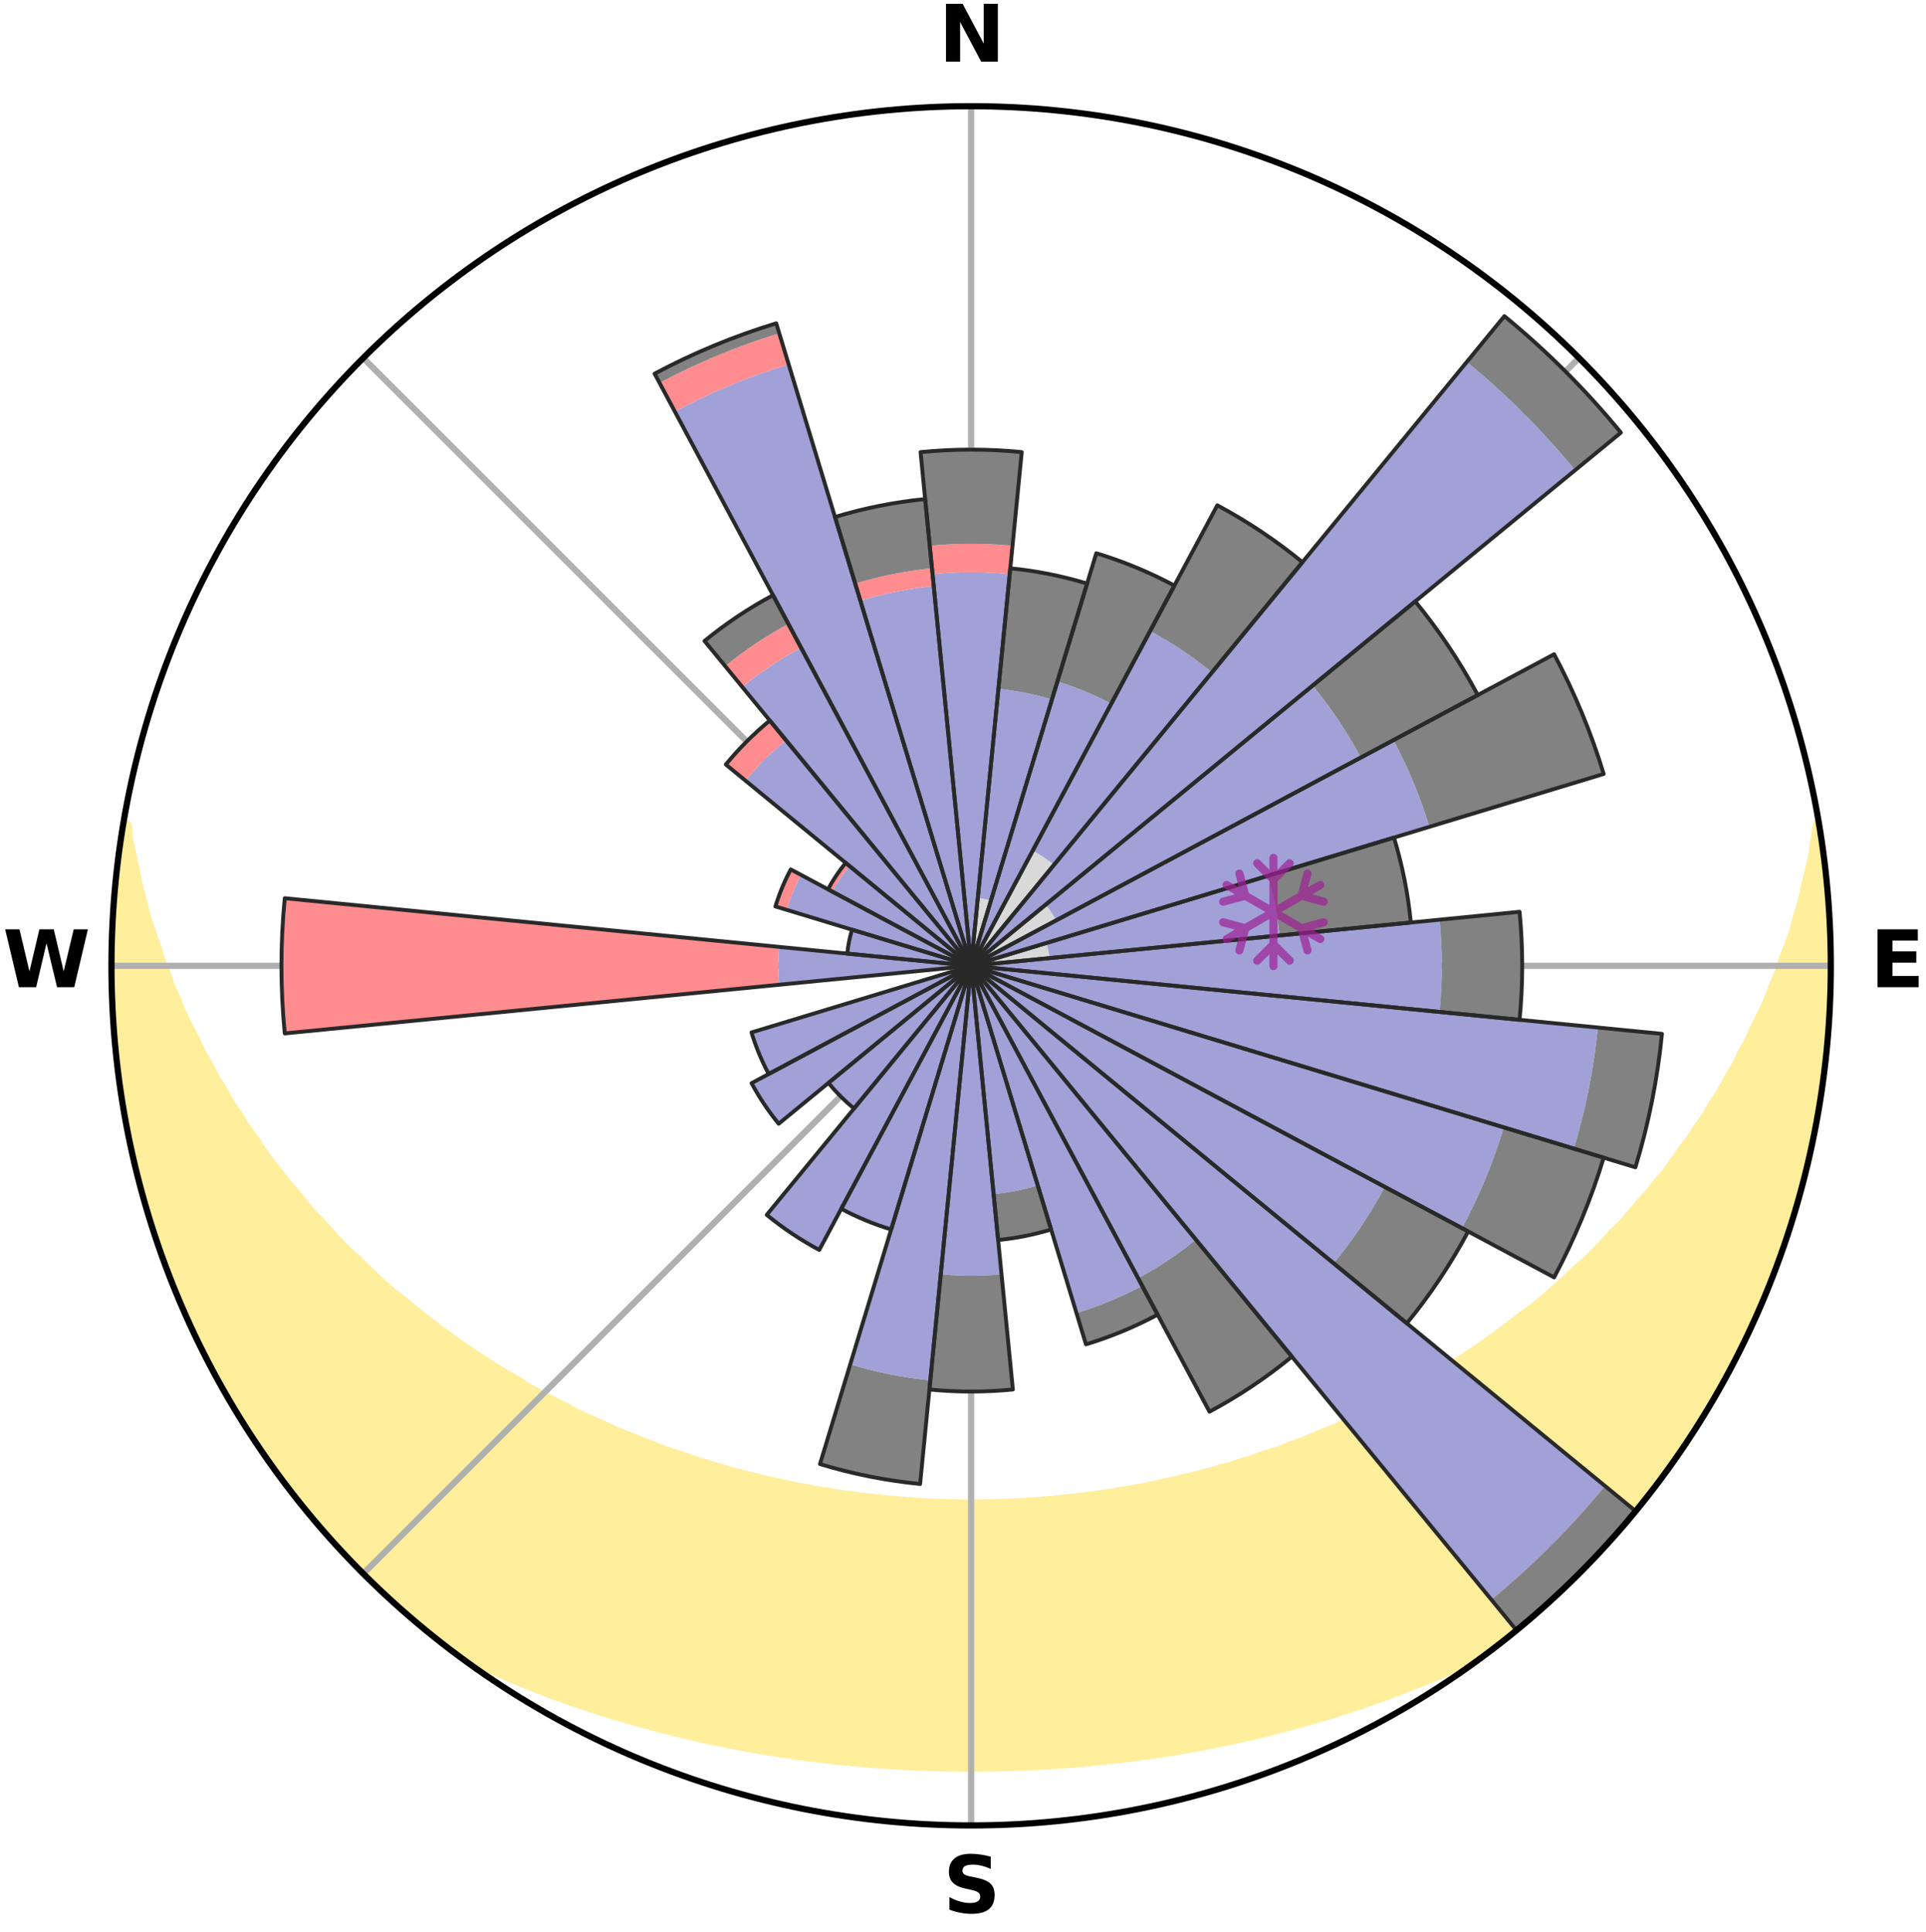 <?xml version="1.0" encoding="utf-8" standalone="no"?>
<!DOCTYPE svg PUBLIC "-//W3C//DTD SVG 1.1//EN"
  "http://www.w3.org/Graphics/SVG/1.1/DTD/svg11.dtd">
<svg xmlns:xlink="http://www.w3.org/1999/xlink" width="248.41pt" height="249.158pt" viewBox="0 0 248.41 249.158" xmlns="http://www.w3.org/2000/svg" version="1.1">
 <title>Ski Rose for Voss Resort Fjellheisar</title>
 <defs>
  <style type="text/css">*{stroke-linejoin: round; stroke-linecap: butt}</style>
 </defs>
 <g id="figure_1">
  <g id="patch_1">
   <path d="M 0 249.158 
L 248.41 249.158 
L 248.41 0 
L 0 0 
z
" style="fill: #ffffff"/>
  </g>
  <g id="axes_1">
   <g id="patch_2">
    <path d="M 236.135 124.579 
C 236.135 110.018 233.267 95.599 227.695 82.147 
C 222.122 68.695 213.955 56.471 203.659 46.175 
C 193.363 35.879 181.139 27.711 167.687 22.139 
C 154.235 16.567 139.815 13.699 125.255 13.699 
C 110.694 13.699 96.275 16.567 82.823 22.139 
C 69.371 27.711 57.147 35.879 46.851 46.175 
C 36.555 56.471 28.387 68.695 22.815 82.147 
C 17.243 95.599 14.375 110.018 14.375 124.579 
C 14.375 139.14 17.243 153.559 22.815 167.011 
C 28.387 180.463 36.555 192.687 46.851 202.983 
C 57.147 213.279 69.371 221.447 82.823 227.019 
C 96.275 232.591 110.694 235.459 125.255 235.459 
C 139.815 235.459 154.235 232.591 167.687 227.019 
C 181.139 221.447 193.363 213.279 203.659 202.983 
C 213.955 192.687 222.122 180.463 227.695 167.011 
C 233.267 153.559 236.135 139.14 236.135 124.579 
M 125.255 124.579 
C 125.255 124.579 125.255 124.579 125.255 124.579 
C 125.255 124.579 125.255 124.579 125.255 124.579 
C 125.255 124.579 125.255 124.579 125.255 124.579 
C 125.255 124.579 125.255 124.579 125.255 124.579 
C 125.255 124.579 125.255 124.579 125.255 124.579 
C 125.255 124.579 125.255 124.579 125.255 124.579 
C 125.255 124.579 125.255 124.579 125.255 124.579 
C 125.255 124.579 125.255 124.579 125.255 124.579 
C 125.255 124.579 125.255 124.579 125.255 124.579 
C 125.255 124.579 125.255 124.579 125.255 124.579 
C 125.255 124.579 125.255 124.579 125.255 124.579 
C 125.255 124.579 125.255 124.579 125.255 124.579 
C 125.255 124.579 125.255 124.579 125.255 124.579 
C 125.255 124.579 125.255 124.579 125.255 124.579 
C 125.255 124.579 125.255 124.579 125.255 124.579 
C 125.255 124.579 125.255 124.579 125.255 124.579 
z
" style="fill: #ffffff"/>
   </g>
   <g id="PolyCollection_1">
    <defs>
     <path id="m1afefb52b1" d="M 234.572 -142.872 
L 234.323 -142.831 
L 233.988 -140.829 
L 233.727 -138.86 
L 233.28 -136.887 
L 232.781 -134.933 
L 232.378 -133.01 
L 231.79 -131.095 
L 231.307 -129.209 
L 230.64 -127.339 
L 229.936 -125.493 
L 229.345 -123.671 
L 228.572 -121.874 
L 227.916 -120.097 
L 227.079 -118.351 
L 226.213 -116.633 
L 225.467 -114.93 
L 224.544 -113.266 
L 223.742 -111.613 
L 222.768 -110.006 
L 221.914 -108.404 
L 220.891 -106.854 
L 219.99 -105.305 
L 218.922 -103.814 
L 217.976 -102.319 
L 216.868 -100.886 
L 215.881 -99.446 
L 214.875 -98.033 
L 213.712 -96.689 
L 212.669 -95.331 
L 211.476 -94.047 
L 210.4 -92.744 
L 209.309 -91.469 
L 208.074 -90.274 
L 206.955 -89.055 
L 205.823 -87.862 
L 204.677 -86.696 
L 203.399 -85.618 
L 202.232 -84.507 
L 201.054 -83.423 
L 199.867 -82.366 
L 198.669 -81.335 
L 197.463 -80.33 
L 196.142 -79.419 
L 194.923 -78.467 
L 193.697 -77.54 
L 192.465 -76.638 
L 191.227 -75.762 
L 189.985 -74.91 
L 188.738 -74.083 
L 187.487 -73.279 
L 186.232 -72.5 
L 185.059 -71.669 
L 183.797 -70.935 
L 182.532 -70.225 
L 181.266 -69.537 
L 179.999 -68.871 
L 178.732 -68.226 
L 177.532 -67.528 
L 176.262 -66.926 
L 174.992 -66.344 
L 173.723 -65.783 
L 172.513 -65.168 
L 171.243 -64.646 
L 169.975 -64.143 
L 168.76 -63.587 
L 167.494 -63.121 
L 166.23 -62.673 
L 165.011 -62.174 
L 163.75 -61.761 
L 162.492 -61.364 
L 161.272 -60.919 
L 160.017 -60.555 
L 158.797 -60.145 
L 157.546 -59.812 
L 156.327 -59.436 
L 155.08 -59.133 
L 153.861 -58.79 
L 152.619 -58.516 
L 151.4 -58.205 
L 150.163 -57.958 
L 148.946 -57.678 
L 147.728 -57.413 
L 146.497 -57.207 
L 145.281 -56.972 
L 144.054 -56.79 
L 142.84 -56.584 
L 141.625 -56.392 
L 140.404 -56.248 
L 139.19 -56.084 
L 137.972 -55.962 
L 136.76 -55.825 
L 135.548 -55.703 
L 134.334 -55.615 
L 133.123 -55.519 
L 131.912 -55.438 
L 130.701 -55.382 
L 129.49 -55.327 
L 128.28 -55.286 
L 127.07 -55.262 
L 125.86 -55.247 
L 124.65 -55.247 
L 123.44 -55.264 
L 122.23 -55.29 
L 121.02 -55.333 
L 119.81 -55.39 
L 118.598 -55.449 
L 117.388 -55.532 
L 116.177 -55.629 
L 114.964 -55.72 
L 113.752 -55.843 
L 112.541 -55.982 
L 111.324 -56.106 
L 110.111 -56.272 
L 108.891 -56.419 
L 107.677 -56.612 
L 106.463 -56.82 
L 105.238 -57.003 
L 104.023 -57.24 
L 102.793 -57.448 
L 101.577 -57.714 
L 100.361 -57.996 
L 99.125 -58.245 
L 97.908 -58.558 
L 96.668 -58.833 
L 95.45 -59.178 
L 94.205 -59.482 
L 92.987 -59.859 
L 91.738 -60.194 
L 90.52 -60.605 
L 89.267 -60.97 
L 88.049 -61.416 
L 86.793 -61.814 
L 85.533 -62.229 
L 84.317 -62.729 
L 83.055 -63.178 
L 81.841 -63.715 
L 80.578 -64.201 
L 79.312 -64.705 
L 78.103 -65.301 
L 76.837 -65.844 
L 75.57 -66.406 
L 74.303 -66.988 
L 73.103 -67.665 
L 71.838 -68.289 
L 70.573 -68.934 
L 69.308 -69.601 
L 68.045 -70.289 
L 66.865 -71.074 
L 65.608 -71.808 
L 64.353 -72.564 
L 63.101 -73.344 
L 61.853 -74.147 
L 60.608 -74.974 
L 59.368 -75.826 
L 58.134 -76.702 
L 56.904 -77.603 
L 55.681 -78.529 
L 54.465 -79.481 
L 53.256 -80.458 
L 52.055 -81.461 
L 50.749 -82.426 
L 49.564 -83.482 
L 48.389 -84.565 
L 47.225 -85.675 
L 46.072 -86.811 
L 44.807 -87.917 
L 43.678 -89.108 
L 42.561 -90.326 
L 41.46 -91.571 
L 40.242 -92.794 
L 39.169 -94.094 
L 38.113 -95.422 
L 36.939 -96.733 
L 35.917 -98.116 
L 34.775 -99.487 
L 33.791 -100.925 
L 32.827 -102.389 
L 31.743 -103.848 
L 30.822 -105.366 
L 29.779 -106.884 
L 28.905 -108.456 
L 27.908 -110.031 
L 27.083 -111.654 
L 26.137 -113.286 
L 25.365 -114.961 
L 24.473 -116.647 
L 23.609 -118.362 
L 22.924 -120.111 
L 22.121 -121.878 
L 21.498 -123.674 
L 20.761 -125.491 
L 20.206 -127.33 
L 19.539 -129.195 
L 18.911 -131.083 
L 18.467 -132.983 
L 17.921 -134.914 
L 17.56 -136.849 
L 17.107 -138.817 
L 16.709 -140.801 
L 16.495 -142.779 
L 15.934 -142.873 
L 15.934 -142.873 
L 15.691 -140.953 
L 15.359 -139.047 
L 15.12 -137.127 
L 14.979 -135.197 
L 14.746 -133.276 
L 14.673 -131.343 
L 14.507 -129.414 
L 14.435 -127.481 
L 14.461 -125.546 
L 14.395 -123.612 
L 14.422 -121.677 
L 14.549 -119.746 
L 14.582 -117.81 
L 14.775 -115.884 
L 15 -113.963 
L 15.133 -112.032 
L 15.354 -110.11 
L 15.677 -108.202 
L 15.908 -106.281 
L 16.295 -104.385 
L 16.641 -102.481 
L 17.091 -100.6 
L 17.452 -98.698 
L 17.965 -96.832 
L 18.435 -94.955 
L 19.009 -93.108 
L 19.615 -91.271 
L 20.137 -89.407 
L 20.841 -87.604 
L 21.426 -85.759 
L 22.154 -83.966 
L 22.835 -82.155 
L 23.622 -80.388 
L 24.364 -78.6 
L 25.21 -76.86 
L 26.085 -75.135 
L 26.989 -73.425 
L 27.824 -71.679 
L 28.811 -70.014 
L 29.73 -68.311 
L 30.749 -66.666 
L 31.796 -65.039 
L 32.804 -63.388 
L 33.908 -61.798 
L 35.038 -60.228 
L 36.135 -58.634 
L 37.321 -57.105 
L 38.534 -55.598 
L 39.72 -54.069 
L 41.011 -52.628 
L 42.233 -51.128 
L 43.512 -49.676 
L 44.89 -48.316 
L 46.2 -46.892 
L 47.546 -45.502 
L 48.956 -44.177 
L 50.354 -42.839 
L 51.792 -41.544 
L 53.273 -40.299 
L 54.731 -39.027 
L 56.231 -37.804 
L 57.759 -36.617 
L 59.389 -35.566 
L 61.15 -34.707 
L 62.922 -33.885 
L 64.722 -33.124 
L 66.506 -32.361 
L 68.298 -31.634 
L 70.092 -30.932 
L 71.894 -30.263 
L 73.695 -29.618 
L 75.502 -29.005 
L 77.308 -28.414 
L 79.119 -27.854 
L 80.929 -27.314 
L 82.742 -26.805 
L 84.552 -26.315 
L 86.366 -25.855 
L 88.178 -25.412 
L 89.982 -24.973 
L 91.797 -24.584 
L 93.609 -24.211 
L 95.423 -23.867 
L 97.234 -23.539 
L 99.041 -23.217 
L 100.853 -22.94 
L 102.664 -22.677 
L 104.475 -22.442 
L 106.282 -22.21 
L 108.091 -22.01 
L 109.9 -21.838 
L 111.708 -21.678 
L 113.514 -21.534 
L 115.322 -21.423 
L 117.129 -21.324 
L 118.935 -21.244 
L 120.741 -21.194 
L 122.547 -21.155 
L 124.352 -21.139 
L 126.158 -21.14 
L 127.963 -21.158 
L 129.769 -21.191 
L 131.575 -21.249 
L 133.382 -21.32 
L 135.188 -21.421 
L 136.995 -21.54 
L 138.803 -21.671 
L 140.61 -21.837 
L 142.418 -22.017 
L 144.228 -22.21 
L 146.037 -22.432 
L 147.844 -22.685 
L 149.656 -22.941 
L 151.466 -23.226 
L 153.28 -23.525 
L 155.086 -23.87 
L 156.898 -24.221 
L 158.712 -24.587 
L 160.524 -24.983 
L 162.338 -25.395 
L 164.15 -25.837 
L 165.953 -26.326 
L 167.766 -26.809 
L 169.576 -27.325 
L 171.388 -27.859 
L 173.195 -28.425 
L 175.005 -29.01 
L 176.808 -29.63 
L 178.613 -30.269 
L 180.41 -30.944 
L 182.208 -31.64 
L 184.018 -32.339 
L 185.802 -33.102 
L 187.583 -33.891 
L 189.352 -34.719 
L 191.116 -35.572 
L 192.753 -36.614 
L 194.274 -37.81 
L 195.777 -39.029 
L 197.237 -40.299 
L 198.711 -41.552 
L 200.16 -42.835 
L 201.569 -44.161 
L 202.939 -45.528 
L 204.332 -46.87 
L 205.683 -48.255 
L 206.939 -49.729 
L 208.293 -51.113 
L 209.553 -52.582 
L 210.765 -54.09 
L 212.014 -55.568 
L 213.177 -57.114 
L 214.357 -58.647 
L 215.455 -60.24 
L 216.608 -61.794 
L 217.683 -63.402 
L 218.72 -65.035 
L 219.778 -66.655 
L 220.713 -68.35 
L 221.737 -69.992 
L 222.604 -71.723 
L 223.536 -73.417 
L 224.458 -75.118 
L 225.325 -76.848 
L 226.056 -78.641 
L 226.873 -80.394 
L 227.642 -82.169 
L 228.378 -83.958 
L 229.082 -85.76 
L 229.76 -87.572 
L 230.396 -89.399 
L 230.998 -91.238 
L 231.568 -93.088 
L 231.987 -94.98 
L 232.487 -96.847 
L 232.953 -98.723 
L 233.506 -100.58 
L 233.905 -102.474 
L 234.265 -104.375 
L 234.595 -106.282 
L 234.891 -108.194 
L 235.144 -110.112 
L 235.371 -112.033 
L 235.563 -113.958 
L 235.722 -115.885 
L 235.835 -117.816 
L 235.924 -119.747 
L 235.979 -121.68 
L 236.128 -123.611 
L 236.115 -125.547 
L 236.056 -127.48 
L 235.975 -129.413 
L 235.861 -131.344 
L 235.699 -133.271 
L 235.518 -135.196 
L 235.303 -137.117 
L 235.18 -139.051 
L 234.898 -140.965 
L 234.572 -142.872 
z
" style="stroke: #ffee9c"/>
    </defs>
    <g clip-path="url(#p5b487bc8d4)">
     <use xlink:href="#m1afefb52b1" x="0" y="249.158" style="fill: #ffee9c; stroke: #ffee9c"/>
    </g>
   </g>
   <g id="matplotlib.axis_1">
    <g id="xtick_1">
     <g id="line2d_1">
      <path d="M 125.255 124.579 
L 125.255 13.699 
" clip-path="url(#p5b487bc8d4)" style="fill: none; stroke: #b0b0b0; stroke-width: 0.8; stroke-linecap: square"/>
     </g>
     <g id="text_1">
      <!-- N -->
      <g transform="translate(121.07 7.958) scale(0.1 -0.1)">
       <defs>
        <path id="DejaVuSans-Bold-4e" d="M 588 4666 
L 1931 4666 
L 3628 1466 
L 3628 4666 
L 4769 4666 
L 4769 0 
L 3425 0 
L 1728 3200 
L 1728 0 
L 588 0 
L 588 4666 
z
" transform="scale(0.016)"/>
       </defs>
       <use xlink:href="#DejaVuSans-Bold-4e"/>
      </g>
     </g>
    </g>
    <g id="xtick_2">
     <g id="line2d_2">
      <path d="M 125.255 124.579 
L 203.659 46.175 
" clip-path="url(#p5b487bc8d4)" style="fill: none; stroke: #b0b0b0; stroke-width: 0.8; stroke-linecap: square"/>
     </g>
    </g>
    <g id="xtick_3">
     <g id="line2d_3">
      <path d="M 125.255 124.579 
L 236.135 124.579 
" clip-path="url(#p5b487bc8d4)" style="fill: none; stroke: #b0b0b0; stroke-width: 0.8; stroke-linecap: square"/>
     </g>
     <g id="text_2">
      <!-- E -->
      <g transform="translate(241.219 127.338) scale(0.1 -0.1)">
       <defs>
        <path id="DejaVuSans-Bold-45" d="M 588 4666 
L 3834 4666 
L 3834 3756 
L 1791 3756 
L 1791 2888 
L 3713 2888 
L 3713 1978 
L 1791 1978 
L 1791 909 
L 3903 909 
L 3903 0 
L 588 0 
L 588 4666 
z
" transform="scale(0.016)"/>
       </defs>
       <use xlink:href="#DejaVuSans-Bold-45"/>
      </g>
     </g>
    </g>
    <g id="xtick_4">
     <g id="line2d_4">
      <path d="M 125.255 124.579 
L 203.659 202.983 
" clip-path="url(#p5b487bc8d4)" style="fill: none; stroke: #b0b0b0; stroke-width: 0.8; stroke-linecap: square"/>
     </g>
    </g>
    <g id="xtick_5">
     <g id="line2d_5">
      <path d="M 125.255 124.579 
L 125.255 235.459 
" clip-path="url(#p5b487bc8d4)" style="fill: none; stroke: #b0b0b0; stroke-width: 0.8; stroke-linecap: square"/>
     </g>
     <g id="text_3">
      <!-- S -->
      <g transform="translate(121.654 246.718) scale(0.1 -0.1)">
       <defs>
        <path id="DejaVuSans-Bold-53" d="M 3834 4519 
L 3834 3531 
Q 3450 3703 3084 3790 
Q 2719 3878 2394 3878 
Q 1963 3878 1756 3759 
Q 1550 3641 1550 3391 
Q 1550 3203 1689 3098 
Q 1828 2994 2194 2919 
L 2706 2816 
Q 3484 2659 3812 2340 
Q 4141 2022 4141 1434 
Q 4141 663 3683 286 
Q 3225 -91 2284 -91 
Q 1841 -91 1394 -6 
Q 947 78 500 244 
L 500 1259 
Q 947 1022 1364 901 
Q 1781 781 2169 781 
Q 2563 781 2772 912 
Q 2981 1044 2981 1288 
Q 2981 1506 2839 1625 
Q 2697 1744 2272 1838 
L 1806 1941 
Q 1106 2091 782 2419 
Q 459 2747 459 3303 
Q 459 4000 909 4375 
Q 1359 4750 2203 4750 
Q 2588 4750 2994 4692 
Q 3400 4634 3834 4519 
z
" transform="scale(0.016)"/>
       </defs>
       <use xlink:href="#DejaVuSans-Bold-53"/>
      </g>
     </g>
    </g>
    <g id="xtick_6">
     <g id="line2d_6">
      <path d="M 125.255 124.579 
L 46.851 202.983 
" clip-path="url(#p5b487bc8d4)" style="fill: none; stroke: #b0b0b0; stroke-width: 0.8; stroke-linecap: square"/>
     </g>
    </g>
    <g id="xtick_7">
     <g id="line2d_7">
      <path d="M 125.255 124.579 
L 14.375 124.579 
" clip-path="url(#p5b487bc8d4)" style="fill: none; stroke: #b0b0b0; stroke-width: 0.8; stroke-linecap: square"/>
     </g>
     <g id="text_4">
      <!-- W -->
      <g transform="translate(0.36 127.338) scale(0.1 -0.1)">
       <defs>
        <path id="DejaVuSans-Bold-57" d="M 191 4666 
L 1344 4666 
L 2150 1275 
L 2950 4666 
L 4109 4666 
L 4909 1275 
L 5716 4666 
L 6859 4666 
L 5759 0 
L 4372 0 
L 3525 3547 
L 2688 0 
L 1300 0 
L 191 4666 
z
" transform="scale(0.016)"/>
       </defs>
       <use xlink:href="#DejaVuSans-Bold-57"/>
      </g>
     </g>
    </g>
    <g id="xtick_8">
     <g id="line2d_8">
      <path d="M 125.255 124.579 
L 46.851 46.175 
" clip-path="url(#p5b487bc8d4)" style="fill: none; stroke: #b0b0b0; stroke-width: 0.8; stroke-linecap: square"/>
     </g>
    </g>
   </g>
   <g id="matplotlib.axis_2"/>
   <g id="patch_3">
    <path d="M 125.255 124.579 
C 125.255 124.579 125.255 124.579 125.255 124.579 
C 125.255 124.579 125.255 124.579 125.255 124.579 
L 125.255 124.579 
C 125.255 124.579 125.255 124.579 125.255 124.579 
C 125.255 124.579 125.255 124.579 125.255 124.579 
z
" clip-path="url(#p5b487bc8d4)" style="fill: #d9d9d9"/>
   </g>
   <g id="patch_4">
    <path d="M 125.255 124.579 
C 125.255 124.579 125.255 124.579 125.255 124.579 
C 125.255 124.579 125.255 124.579 125.255 124.579 
L 127.807 116.164 
C 127.532 116.081 127.253 116.011 126.97 115.955 
C 126.688 115.899 126.403 115.856 126.117 115.828 
z
" clip-path="url(#p5b487bc8d4)" style="fill: #d9d9d9"/>
   </g>
   <g id="patch_5">
    <path d="M 125.255 124.579 
C 125.255 124.579 125.255 124.579 125.255 124.579 
C 125.255 124.579 125.255 124.579 125.255 124.579 
L 125.255 124.579 
C 125.255 124.579 125.255 124.579 125.255 124.579 
C 125.255 124.579 125.255 124.579 125.255 124.579 
z
" clip-path="url(#p5b487bc8d4)" style="fill: #d9d9d9"/>
   </g>
   <g id="patch_6">
    <path d="M 125.255 124.579 
C 125.255 124.579 125.255 124.579 125.255 124.579 
C 125.255 124.579 125.255 124.579 125.255 124.579 
L 135.937 111.563 
C 135.511 111.213 135.068 110.885 134.61 110.579 
C 134.151 110.273 133.678 109.989 133.192 109.729 
z
" clip-path="url(#p5b487bc8d4)" style="fill: #d9d9d9"/>
   </g>
   <g id="patch_7">
    <path d="M 125.255 124.579 
C 125.255 124.579 125.255 124.579 125.255 124.579 
C 125.255 124.579 125.255 124.579 125.255 124.579 
L 125.255 124.579 
C 125.255 124.579 125.255 124.579 125.255 124.579 
C 125.255 124.579 125.255 124.579 125.255 124.579 
z
" clip-path="url(#p5b487bc8d4)" style="fill: #d9d9d9"/>
   </g>
   <g id="patch_8">
    <path d="M 125.255 124.579 
C 125.255 124.579 125.255 124.579 125.255 124.579 
C 125.255 124.579 125.255 124.579 125.255 124.579 
L 136.222 118.717 
C 136.03 118.358 135.821 118.009 135.595 117.67 
C 135.369 117.332 135.126 117.005 134.868 116.69 
z
" clip-path="url(#p5b487bc8d4)" style="fill: #d9d9d9"/>
   </g>
   <g id="patch_9">
    <path d="M 125.255 124.579 
C 125.255 124.579 125.255 124.579 125.255 124.579 
C 125.255 124.579 125.255 124.579 125.255 124.579 
L 125.255 124.579 
C 125.255 124.579 125.255 124.579 125.255 124.579 
C 125.255 124.579 125.255 124.579 125.255 124.579 
z
" clip-path="url(#p5b487bc8d4)" style="fill: #d9d9d9"/>
   </g>
   <g id="patch_10">
    <path d="M 125.255 124.579 
C 125.255 124.579 125.255 124.579 125.255 124.579 
C 125.255 124.579 125.255 124.579 125.255 124.579 
L 135.36 123.584 
C 135.327 123.253 135.278 122.924 135.213 122.598 
C 135.149 122.272 135.068 121.95 134.971 121.632 
z
" clip-path="url(#p5b487bc8d4)" style="fill: #d9d9d9"/>
   </g>
   <g id="patch_11">
    <path d="M 125.255 124.579 
C 125.255 124.579 125.255 124.579 125.255 124.579 
C 125.255 124.579 125.255 124.579 125.255 124.579 
L 125.255 124.579 
C 125.255 124.579 125.255 124.579 125.255 124.579 
C 125.255 124.579 125.255 124.579 125.255 124.579 
z
" clip-path="url(#p5b487bc8d4)" style="fill: #d9d9d9"/>
   </g>
   <g id="patch_12">
    <path d="M 125.255 124.579 
C 125.255 124.579 125.255 124.579 125.255 124.579 
C 125.255 124.579 125.255 124.579 125.255 124.579 
L 125.255 124.579 
C 125.255 124.579 125.255 124.579 125.255 124.579 
C 125.255 124.579 125.255 124.579 125.255 124.579 
z
" clip-path="url(#p5b487bc8d4)" style="fill: #d9d9d9"/>
   </g>
   <g id="patch_13">
    <path d="M 125.255 124.579 
C 125.255 124.579 125.255 124.579 125.255 124.579 
C 125.255 124.579 125.255 124.579 125.255 124.579 
L 125.255 124.579 
C 125.255 124.579 125.255 124.579 125.255 124.579 
C 125.255 124.579 125.255 124.579 125.255 124.579 
z
" clip-path="url(#p5b487bc8d4)" style="fill: #d9d9d9"/>
   </g>
   <g id="patch_14">
    <path d="M 125.255 124.579 
C 125.255 124.579 125.255 124.579 125.255 124.579 
C 125.255 124.579 125.255 124.579 125.255 124.579 
L 125.255 124.579 
C 125.255 124.579 125.255 124.579 125.255 124.579 
C 125.255 124.579 125.255 124.579 125.255 124.579 
z
" clip-path="url(#p5b487bc8d4)" style="fill: #d9d9d9"/>
   </g>
   <g id="patch_15">
    <path d="M 125.255 124.579 
C 125.255 124.579 125.255 124.579 125.255 124.579 
C 125.255 124.579 125.255 124.579 125.255 124.579 
L 125.255 124.579 
C 125.255 124.579 125.255 124.579 125.255 124.579 
C 125.255 124.579 125.255 124.579 125.255 124.579 
z
" clip-path="url(#p5b487bc8d4)" style="fill: #d9d9d9"/>
   </g>
   <g id="patch_16">
    <path d="M 125.255 124.579 
C 125.255 124.579 125.255 124.579 125.255 124.579 
C 125.255 124.579 125.255 124.579 125.255 124.579 
L 125.255 124.579 
C 125.255 124.579 125.255 124.579 125.255 124.579 
C 125.255 124.579 125.255 124.579 125.255 124.579 
z
" clip-path="url(#p5b487bc8d4)" style="fill: #d9d9d9"/>
   </g>
   <g id="patch_17">
    <path d="M 125.255 124.579 
C 125.255 124.579 125.255 124.579 125.255 124.579 
C 125.255 124.579 125.255 124.579 125.255 124.579 
L 125.255 124.579 
C 125.255 124.579 125.255 124.579 125.255 124.579 
C 125.255 124.579 125.255 124.579 125.255 124.579 
z
" clip-path="url(#p5b487bc8d4)" style="fill: #d9d9d9"/>
   </g>
   <g id="patch_18">
    <path d="M 125.255 124.579 
C 125.255 124.579 125.255 124.579 125.255 124.579 
C 125.255 124.579 125.255 124.579 125.255 124.579 
L 125.255 124.579 
C 125.255 124.579 125.255 124.579 125.255 124.579 
C 125.255 124.579 125.255 124.579 125.255 124.579 
z
" clip-path="url(#p5b487bc8d4)" style="fill: #d9d9d9"/>
   </g>
   <g id="patch_19">
    <path d="M 125.255 124.579 
C 125.255 124.579 125.255 124.579 125.255 124.579 
C 125.255 124.579 125.255 124.579 125.255 124.579 
L 125.255 124.579 
C 125.255 124.579 125.255 124.579 125.255 124.579 
C 125.255 124.579 125.255 124.579 125.255 124.579 
z
" clip-path="url(#p5b487bc8d4)" style="fill: #d9d9d9"/>
   </g>
   <g id="patch_20">
    <path d="M 125.255 124.579 
C 125.255 124.579 125.255 124.579 125.255 124.579 
C 125.255 124.579 125.255 124.579 125.255 124.579 
L 125.255 124.579 
C 125.255 124.579 125.255 124.579 125.255 124.579 
C 125.255 124.579 125.255 124.579 125.255 124.579 
z
" clip-path="url(#p5b487bc8d4)" style="fill: #d9d9d9"/>
   </g>
   <g id="patch_21">
    <path d="M 125.255 124.579 
C 125.255 124.579 125.255 124.579 125.255 124.579 
C 125.255 124.579 125.255 124.579 125.255 124.579 
L 125.255 124.579 
C 125.255 124.579 125.255 124.579 125.255 124.579 
C 125.255 124.579 125.255 124.579 125.255 124.579 
z
" clip-path="url(#p5b487bc8d4)" style="fill: #d9d9d9"/>
   </g>
   <g id="patch_22">
    <path d="M 125.255 124.579 
C 125.255 124.579 125.255 124.579 125.255 124.579 
C 125.255 124.579 125.255 124.579 125.255 124.579 
L 125.255 124.579 
C 125.255 124.579 125.255 124.579 125.255 124.579 
C 125.255 124.579 125.255 124.579 125.255 124.579 
z
" clip-path="url(#p5b487bc8d4)" style="fill: #d9d9d9"/>
   </g>
   <g id="patch_23">
    <path d="M 125.255 124.579 
C 125.255 124.579 125.255 124.579 125.255 124.579 
C 125.255 124.579 125.255 124.579 125.255 124.579 
L 125.255 124.579 
C 125.255 124.579 125.255 124.579 125.255 124.579 
C 125.255 124.579 125.255 124.579 125.255 124.579 
z
" clip-path="url(#p5b487bc8d4)" style="fill: #d9d9d9"/>
   </g>
   <g id="patch_24">
    <path d="M 125.255 124.579 
C 125.255 124.579 125.255 124.579 125.255 124.579 
C 125.255 124.579 125.255 124.579 125.255 124.579 
L 125.255 124.579 
C 125.255 124.579 125.255 124.579 125.255 124.579 
C 125.255 124.579 125.255 124.579 125.255 124.579 
z
" clip-path="url(#p5b487bc8d4)" style="fill: #d9d9d9"/>
   </g>
   <g id="patch_25">
    <path d="M 125.255 124.579 
C 125.255 124.579 125.255 124.579 125.255 124.579 
C 125.255 124.579 125.255 124.579 125.255 124.579 
L 125.255 124.579 
C 125.255 124.579 125.255 124.579 125.255 124.579 
C 125.255 124.579 125.255 124.579 125.255 124.579 
z
" clip-path="url(#p5b487bc8d4)" style="fill: #d9d9d9"/>
   </g>
   <g id="patch_26">
    <path d="M 125.255 124.579 
C 125.255 124.579 125.255 124.579 125.255 124.579 
C 125.255 124.579 125.255 124.579 125.255 124.579 
L 125.255 124.579 
C 125.255 124.579 125.255 124.579 125.255 124.579 
C 125.255 124.579 125.255 124.579 125.255 124.579 
z
" clip-path="url(#p5b487bc8d4)" style="fill: #d9d9d9"/>
   </g>
   <g id="patch_27">
    <path d="M 125.255 124.579 
C 125.255 124.579 125.255 124.579 125.255 124.579 
C 125.255 124.579 125.255 124.579 125.255 124.579 
L 125.255 124.579 
C 125.255 124.579 125.255 124.579 125.255 124.579 
C 125.255 124.579 125.255 124.579 125.255 124.579 
z
" clip-path="url(#p5b487bc8d4)" style="fill: #d9d9d9"/>
   </g>
   <g id="patch_28">
    <path d="M 125.255 124.579 
C 125.255 124.579 125.255 124.579 125.255 124.579 
C 125.255 124.579 125.255 124.579 125.255 124.579 
L 125.255 124.579 
C 125.255 124.579 125.255 124.579 125.255 124.579 
C 125.255 124.579 125.255 124.579 125.255 124.579 
z
" clip-path="url(#p5b487bc8d4)" style="fill: #d9d9d9"/>
   </g>
   <g id="patch_29">
    <path d="M 125.255 124.579 
C 125.255 124.579 125.255 124.579 125.255 124.579 
C 125.255 124.579 125.255 124.579 125.255 124.579 
L 125.255 124.579 
C 125.255 124.579 125.255 124.579 125.255 124.579 
C 125.255 124.579 125.255 124.579 125.255 124.579 
z
" clip-path="url(#p5b487bc8d4)" style="fill: #d9d9d9"/>
   </g>
   <g id="patch_30">
    <path d="M 125.255 124.579 
C 125.255 124.579 125.255 124.579 125.255 124.579 
C 125.255 124.579 125.255 124.579 125.255 124.579 
L 125.255 124.579 
C 125.255 124.579 125.255 124.579 125.255 124.579 
C 125.255 124.579 125.255 124.579 125.255 124.579 
z
" clip-path="url(#p5b487bc8d4)" style="fill: #d9d9d9"/>
   </g>
   <g id="patch_31">
    <path d="M 125.255 124.579 
C 125.255 124.579 125.255 124.579 125.255 124.579 
C 125.255 124.579 125.255 124.579 125.255 124.579 
L 125.255 124.579 
C 125.255 124.579 125.255 124.579 125.255 124.579 
C 125.255 124.579 125.255 124.579 125.255 124.579 
z
" clip-path="url(#p5b487bc8d4)" style="fill: #d9d9d9"/>
   </g>
   <g id="patch_32">
    <path d="M 125.255 124.579 
C 125.255 124.579 125.255 124.579 125.255 124.579 
C 125.255 124.579 125.255 124.579 125.255 124.579 
L 125.255 124.579 
C 125.255 124.579 125.255 124.579 125.255 124.579 
C 125.255 124.579 125.255 124.579 125.255 124.579 
z
" clip-path="url(#p5b487bc8d4)" style="fill: #d9d9d9"/>
   </g>
   <g id="patch_33">
    <path d="M 125.255 124.579 
C 125.255 124.579 125.255 124.579 125.255 124.579 
C 125.255 124.579 125.255 124.579 125.255 124.579 
L 125.255 124.579 
C 125.255 124.579 125.255 124.579 125.255 124.579 
C 125.255 124.579 125.255 124.579 125.255 124.579 
z
" clip-path="url(#p5b487bc8d4)" style="fill: #d9d9d9"/>
   </g>
   <g id="patch_34">
    <path d="M 125.255 124.579 
C 125.255 124.579 125.255 124.579 125.255 124.579 
C 125.255 124.579 125.255 124.579 125.255 124.579 
L 125.255 124.579 
C 125.255 124.579 125.255 124.579 125.255 124.579 
C 125.255 124.579 125.255 124.579 125.255 124.579 
z
" clip-path="url(#p5b487bc8d4)" style="fill: #d9d9d9"/>
   </g>
   <g id="patch_35">
    <path d="M 125.255 124.579 
C 125.255 124.579 125.255 124.579 125.255 124.579 
C 125.255 124.579 125.255 124.579 125.255 124.579 
L 130.231 74.055 
C 128.577 73.892 126.917 73.811 125.255 73.811 
C 123.593 73.811 121.932 73.892 120.279 74.055 
z
" clip-path="url(#p5b487bc8d4)" style="fill: #a1a1d8"/>
   </g>
   <g id="patch_36">
    <path d="M 126.117 115.828 
C 126.403 115.856 126.688 115.899 126.97 115.955 
C 127.253 116.011 127.532 116.081 127.807 116.164 
L 135.676 90.226 
C 134.551 89.885 133.411 89.599 132.258 89.37 
C 131.106 89.141 129.943 88.968 128.774 88.853 
z
" clip-path="url(#p5b487bc8d4)" style="fill: #a1a1d8"/>
   </g>
   <g id="patch_37">
    <path d="M 125.255 124.579 
C 125.255 124.579 125.255 124.579 125.255 124.579 
C 125.255 124.579 125.255 124.579 125.255 124.579 
L 143.323 90.776 
C 142.217 90.184 141.082 89.647 139.923 89.167 
C 138.764 88.687 137.582 88.264 136.381 87.9 
z
" clip-path="url(#p5b487bc8d4)" style="fill: #a1a1d8"/>
   </g>
   <g id="patch_38">
    <path d="M 133.192 109.729 
C 133.678 109.989 134.151 110.273 134.61 110.579 
C 135.068 110.885 135.511 111.213 135.937 111.563 
L 156.314 86.733 
C 155.076 85.716 153.788 84.761 152.455 83.871 
C 151.123 82.981 149.747 82.156 148.334 81.401 
z
" clip-path="url(#p5b487bc8d4)" style="fill: #a1a1d8"/>
   </g>
   <g id="patch_39">
    <path d="M 125.255 124.579 
C 125.255 124.579 125.255 124.579 125.255 124.579 
C 125.255 124.579 125.255 124.579 125.255 124.579 
L 203.153 60.65 
C 201.061 58.1 198.844 55.654 196.512 53.322 
C 194.179 50.99 191.734 48.773 189.184 46.681 
z
" clip-path="url(#p5b487bc8d4)" style="fill: #a1a1d8"/>
   </g>
   <g id="patch_40">
    <path d="M 134.868 116.69 
C 135.126 117.005 135.369 117.332 135.595 117.67 
C 135.821 118.009 136.03 118.358 136.222 118.717 
L 175.513 97.715 
C 174.634 96.07 173.674 94.469 172.638 92.919 
C 171.602 91.368 170.49 89.868 169.307 88.427 
z
" clip-path="url(#p5b487bc8d4)" style="fill: #a1a1d8"/>
   </g>
   <g id="patch_41">
    <path d="M 125.255 124.579 
C 125.255 124.579 125.255 124.579 125.255 124.579 
C 125.255 124.579 125.255 124.579 125.255 124.579 
L 184.358 106.65 
C 183.771 104.716 183.09 102.811 182.316 100.944 
C 181.542 99.076 180.677 97.247 179.725 95.464 
z
" clip-path="url(#p5b487bc8d4)" style="fill: #a1a1d8"/>
   </g>
   <g id="patch_42">
    <path d="M 134.971 121.632 
C 135.068 121.95 135.149 122.272 135.213 122.598 
C 135.278 122.924 135.327 123.253 135.36 123.584 
L 165.037 120.661 
C 164.909 119.359 164.717 118.064 164.462 116.78 
C 164.207 115.497 163.888 114.227 163.509 112.975 
z
" clip-path="url(#p5b487bc8d4)" style="fill: #a1a1d8"/>
   </g>
   <g id="patch_43">
    <path d="M 125.255 124.579 
C 125.255 124.579 125.255 124.579 125.255 124.579 
C 125.255 124.579 125.255 124.579 125.255 124.579 
L 185.673 130.53 
C 185.868 128.552 185.965 126.566 185.965 124.579 
C 185.965 122.592 185.868 120.606 185.673 118.628 
z
" clip-path="url(#p5b487bc8d4)" style="fill: #a1a1d8"/>
   </g>
   <g id="patch_44">
    <path d="M 125.255 124.579 
C 125.255 124.579 125.255 124.579 125.255 124.579 
C 125.255 124.579 125.255 124.579 125.255 124.579 
L 202.987 148.159 
C 203.758 145.614 204.405 143.034 204.924 140.426 
C 205.442 137.818 205.833 135.187 206.093 132.541 
z
" clip-path="url(#p5b487bc8d4)" style="fill: #a1a1d8"/>
   </g>
   <g id="patch_45">
    <path d="M 125.255 124.579 
C 125.255 124.579 125.255 124.579 125.255 124.579 
C 125.255 124.579 125.255 124.579 125.255 124.579 
L 188.575 158.424 
C 189.682 156.352 190.688 154.226 191.587 152.055 
C 192.486 149.884 193.279 147.67 193.961 145.421 
z
" clip-path="url(#p5b487bc8d4)" style="fill: #a1a1d8"/>
   </g>
   <g id="patch_46">
    <path d="M 125.255 124.579 
C 125.255 124.579 125.255 124.579 125.255 124.579 
C 125.255 124.579 125.255 124.579 125.255 124.579 
L 172.02 162.958 
C 173.276 161.428 174.457 159.836 175.557 158.19 
C 176.657 156.543 177.676 154.844 178.609 153.097 
z
" clip-path="url(#p5b487bc8d4)" style="fill: #a1a1d8"/>
   </g>
   <g id="patch_47">
    <path d="M 125.255 124.579 
C 125.255 124.579 125.255 124.579 125.255 124.579 
C 125.255 124.579 125.255 124.579 125.255 124.579 
L 192.351 206.336 
C 195.027 204.14 197.594 201.814 200.041 199.366 
C 202.489 196.918 204.816 194.351 207.012 191.675 
z
" clip-path="url(#p5b487bc8d4)" style="fill: #a1a1d8"/>
   </g>
   <g id="patch_48">
    <path d="M 125.255 124.579 
C 125.255 124.579 125.255 124.579 125.255 124.579 
C 125.255 124.579 125.255 124.579 125.255 124.579 
L 146.794 164.875 
C 148.113 164.17 149.396 163.401 150.64 162.57 
C 151.883 161.739 153.085 160.848 154.241 159.899 
z
" clip-path="url(#p5b487bc8d4)" style="fill: #a1a1d8"/>
   </g>
   <g id="patch_49">
    <path d="M 125.255 124.579 
C 125.255 124.579 125.255 124.579 125.255 124.579 
C 125.255 124.579 125.255 124.579 125.255 124.579 
L 138.842 169.37 
C 140.308 168.925 141.751 168.409 143.167 167.822 
C 144.582 167.236 145.968 166.581 147.319 165.858 
z
" clip-path="url(#p5b487bc8d4)" style="fill: #a1a1d8"/>
   </g>
   <g id="patch_50">
    <path d="M 125.255 124.579 
C 125.255 124.579 125.255 124.579 125.255 124.579 
C 125.255 124.579 125.255 124.579 125.255 124.579 
L 128.156 154.039 
C 129.121 153.944 130.08 153.802 131.03 153.613 
C 131.98 153.424 132.921 153.188 133.848 152.907 
z
" clip-path="url(#p5b487bc8d4)" style="fill: #a1a1d8"/>
   </g>
   <g id="patch_51">
    <path d="M 125.255 124.579 
C 125.255 124.579 125.255 124.579 125.255 124.579 
C 125.255 124.579 125.255 124.579 125.255 124.579 
L 121.337 164.362 
C 122.639 164.49 123.946 164.554 125.255 164.554 
C 126.563 164.554 127.871 164.49 129.173 164.362 
z
" clip-path="url(#p5b487bc8d4)" style="fill: #a1a1d8"/>
   </g>
   <g id="patch_52">
    <path d="M 125.255 124.579 
C 125.255 124.579 125.255 124.579 125.255 124.579 
C 125.255 124.579 125.255 124.579 125.255 124.579 
L 109.658 175.994 
C 111.341 176.504 113.048 176.932 114.773 177.275 
C 116.498 177.618 118.238 177.876 119.989 178.049 
z
" clip-path="url(#p5b487bc8d4)" style="fill: #a1a1d8"/>
   </g>
   <g id="patch_53">
    <path d="M 125.255 124.579 
C 125.255 124.579 125.255 124.579 125.255 124.579 
C 125.255 124.579 125.255 124.579 125.255 124.579 
L 108.502 155.921 
C 109.528 156.469 110.58 156.967 111.655 157.412 
C 112.73 157.857 113.826 158.249 114.939 158.587 
z
" clip-path="url(#p5b487bc8d4)" style="fill: #a1a1d8"/>
   </g>
   <g id="patch_54">
    <path d="M 125.255 124.579 
C 125.255 124.579 125.255 124.579 125.255 124.579 
C 125.255 124.579 125.255 124.579 125.255 124.579 
L 98.892 156.702 
C 99.944 157.565 101.037 158.376 102.168 159.131 
C 103.299 159.887 104.466 160.587 105.666 161.228 
z
" clip-path="url(#p5b487bc8d4)" style="fill: #a1a1d8"/>
   </g>
   <g id="patch_55">
    <path d="M 125.255 124.579 
C 125.255 124.579 125.255 124.579 125.255 124.579 
C 125.255 124.579 125.255 124.579 125.255 124.579 
L 106.848 139.686 
C 107.342 140.288 107.866 140.866 108.417 141.417 
C 108.968 141.968 109.546 142.492 110.148 142.986 
z
" clip-path="url(#p5b487bc8d4)" style="fill: #a1a1d8"/>
   </g>
   <g id="patch_56">
    <path d="M 125.255 124.579 
C 125.255 124.579 125.255 124.579 125.255 124.579 
C 125.255 124.579 125.255 124.579 125.255 124.579 
L 96.937 139.715 
C 97.433 140.642 97.973 141.544 98.557 142.418 
C 99.141 143.292 99.768 144.136 100.434 144.949 
z
" clip-path="url(#p5b487bc8d4)" style="fill: #a1a1d8"/>
   </g>
   <g id="patch_57">
    <path d="M 125.255 124.579 
C 125.255 124.579 125.255 124.579 125.255 124.579 
C 125.255 124.579 125.255 124.579 125.255 124.579 
L 96.927 133.172 
C 97.208 134.1 97.535 135.012 97.905 135.908 
C 98.276 136.803 98.691 137.679 99.147 138.534 
z
" clip-path="url(#p5b487bc8d4)" style="fill: #a1a1d8"/>
   </g>
   <g id="patch_58">
    <path d="M 125.255 124.579 
C 125.255 124.579 125.255 124.579 125.255 124.579 
C 125.255 124.579 125.255 124.579 125.255 124.579 
L 125.255 124.579 
C 125.255 124.579 125.255 124.579 125.255 124.579 
C 125.255 124.579 125.255 124.579 125.255 124.579 
z
" clip-path="url(#p5b487bc8d4)" style="fill: #a1a1d8"/>
   </g>
   <g id="patch_59">
    <path d="M 125.255 124.579 
C 125.255 124.579 125.255 124.579 125.255 124.579 
C 125.255 124.579 125.255 124.579 125.255 124.579 
L 100.503 122.141 
C 100.423 122.951 100.383 123.765 100.383 124.579 
C 100.383 125.393 100.423 126.207 100.503 127.017 
z
" clip-path="url(#p5b487bc8d4)" style="fill: #a1a1d8"/>
   </g>
   <g id="patch_60">
    <path d="M 125.255 124.579 
C 125.255 124.579 125.255 124.579 125.255 124.579 
C 125.255 124.579 125.255 124.579 125.255 124.579 
L 109.892 119.919 
C 109.739 120.422 109.611 120.932 109.509 121.447 
C 109.406 121.962 109.329 122.483 109.278 123.005 
z
" clip-path="url(#p5b487bc8d4)" style="fill: #a1a1d8"/>
   </g>
   <g id="patch_61">
    <path d="M 125.255 124.579 
C 125.255 124.579 125.255 124.579 125.255 124.579 
C 125.255 124.579 125.255 124.579 125.255 124.579 
L 103.32 112.855 
C 102.937 113.573 102.588 114.309 102.277 115.061 
C 101.965 115.813 101.691 116.58 101.454 117.359 
z
" clip-path="url(#p5b487bc8d4)" style="fill: #a1a1d8"/>
   </g>
   <g id="patch_62">
    <path d="M 125.255 124.579 
C 125.255 124.579 125.255 124.579 125.255 124.579 
C 125.255 124.579 125.255 124.579 125.255 124.579 
L 109.557 111.696 
C 109.135 112.21 108.739 112.744 108.37 113.297 
C 108.001 113.85 107.659 114.42 107.345 115.006 
z
" clip-path="url(#p5b487bc8d4)" style="fill: #a1a1d8"/>
   </g>
   <g id="patch_63">
    <path d="M 125.255 124.579 
C 125.255 124.579 125.255 124.579 125.255 124.579 
C 125.255 124.579 125.255 124.579 125.255 124.579 
L 101.369 95.475 
C 100.417 96.256 99.503 97.084 98.632 97.956 
C 97.76 98.827 96.932 99.741 96.15 100.694 
z
" clip-path="url(#p5b487bc8d4)" style="fill: #a1a1d8"/>
   </g>
   <g id="patch_64">
    <path d="M 125.255 124.579 
C 125.255 124.579 125.255 124.579 125.255 124.579 
C 125.255 124.579 125.255 124.579 125.255 124.579 
L 103.321 83.543 
C 101.978 84.261 100.67 85.045 99.404 85.891 
C 98.138 86.737 96.914 87.645 95.736 88.611 
z
" clip-path="url(#p5b487bc8d4)" style="fill: #a1a1d8"/>
   </g>
   <g id="patch_65">
    <path d="M 125.255 124.579 
C 125.255 124.579 125.255 124.579 125.255 124.579 
C 125.255 124.579 125.255 124.579 125.255 124.579 
L 101.721 46.999 
C 99.182 47.769 96.682 48.664 94.23 49.679 
C 91.779 50.695 89.379 51.83 87.038 53.081 
z
" clip-path="url(#p5b487bc8d4)" style="fill: #a1a1d8"/>
   </g>
   <g id="patch_66">
    <path d="M 125.255 124.579 
C 125.255 124.579 125.255 124.579 125.255 124.579 
C 125.255 124.579 125.255 124.579 125.255 124.579 
L 120.43 75.594 
C 118.827 75.752 117.232 75.989 115.652 76.303 
C 114.072 76.617 112.508 77.009 110.966 77.477 
z
" clip-path="url(#p5b487bc8d4)" style="fill: #a1a1d8"/>
   </g>
   <g id="patch_67">
    <path d="M 120.279 74.055 
C 121.932 73.892 123.593 73.811 125.255 73.811 
C 126.917 73.811 128.577 73.892 130.231 74.055 
L 130.591 70.398 
C 128.818 70.223 127.037 70.136 125.255 70.136 
C 123.473 70.136 121.692 70.223 119.918 70.398 
z
" clip-path="url(#p5b487bc8d4)" style="fill: #ff8c8e"/>
   </g>
   <g id="patch_68">
    <path d="M 128.774 88.853 
C 129.943 88.968 131.106 89.141 132.258 89.37 
C 133.411 89.599 134.551 89.885 135.676 90.226 
L 135.676 90.226 
C 134.551 89.885 133.411 89.599 132.258 89.37 
C 131.106 89.141 129.943 88.968 128.774 88.853 
z
" clip-path="url(#p5b487bc8d4)" style="fill: #ff8c8e"/>
   </g>
   <g id="patch_69">
    <path d="M 136.381 87.9 
C 137.582 88.264 138.764 88.687 139.923 89.167 
C 141.082 89.647 142.217 90.184 143.323 90.776 
L 143.323 90.776 
C 142.217 90.184 141.082 89.647 139.923 89.167 
C 138.764 88.687 137.582 88.264 136.381 87.9 
z
" clip-path="url(#p5b487bc8d4)" style="fill: #ff8c8e"/>
   </g>
   <g id="patch_70">
    <path d="M 148.334 81.401 
C 149.747 82.156 151.123 82.981 152.455 83.871 
C 153.788 84.761 155.076 85.716 156.314 86.733 
L 156.314 86.733 
C 155.076 85.716 153.788 84.761 152.455 83.871 
C 151.123 82.981 149.747 82.156 148.334 81.401 
z
" clip-path="url(#p5b487bc8d4)" style="fill: #ff8c8e"/>
   </g>
   <g id="patch_71">
    <path d="M 189.184 46.681 
C 191.734 48.773 194.179 50.99 196.512 53.322 
C 198.844 55.654 201.061 58.1 203.153 60.65 
L 203.153 60.65 
C 201.061 58.1 198.844 55.654 196.512 53.322 
C 194.179 50.99 191.734 48.773 189.184 46.681 
z
" clip-path="url(#p5b487bc8d4)" style="fill: #ff8c8e"/>
   </g>
   <g id="patch_72">
    <path d="M 169.307 88.427 
C 170.49 89.868 171.602 91.368 172.638 92.919 
C 173.674 94.469 174.634 96.07 175.513 97.715 
L 175.513 97.715 
C 174.634 96.07 173.674 94.469 172.638 92.919 
C 171.602 91.368 170.49 89.868 169.307 88.427 
z
" clip-path="url(#p5b487bc8d4)" style="fill: #ff8c8e"/>
   </g>
   <g id="patch_73">
    <path d="M 179.725 95.464 
C 180.677 97.247 181.542 99.076 182.316 100.944 
C 183.09 102.811 183.771 104.716 184.358 106.65 
L 184.358 106.65 
C 183.771 104.716 183.09 102.811 182.316 100.944 
C 181.542 99.076 180.677 97.247 179.725 95.464 
z
" clip-path="url(#p5b487bc8d4)" style="fill: #ff8c8e"/>
   </g>
   <g id="patch_74">
    <path d="M 163.509 112.975 
C 163.888 114.227 164.207 115.497 164.462 116.78 
C 164.717 118.064 164.909 119.359 165.037 120.661 
L 165.037 120.661 
C 164.909 119.359 164.717 118.064 164.462 116.78 
C 164.207 115.497 163.888 114.227 163.509 112.975 
z
" clip-path="url(#p5b487bc8d4)" style="fill: #ff8c8e"/>
   </g>
   <g id="patch_75">
    <path d="M 185.673 118.628 
C 185.868 120.606 185.965 122.592 185.965 124.579 
C 185.965 126.566 185.868 128.552 185.673 130.53 
L 185.673 130.53 
C 185.868 128.552 185.965 126.566 185.965 124.579 
C 185.965 122.592 185.868 120.606 185.673 118.628 
z
" clip-path="url(#p5b487bc8d4)" style="fill: #ff8c8e"/>
   </g>
   <g id="patch_76">
    <path d="M 206.093 132.541 
C 205.833 135.187 205.442 137.818 204.924 140.426 
C 204.405 143.034 203.758 145.614 202.987 148.159 
L 202.987 148.159 
C 203.758 145.614 204.405 143.034 204.924 140.426 
C 205.442 137.818 205.833 135.187 206.093 132.541 
z
" clip-path="url(#p5b487bc8d4)" style="fill: #ff8c8e"/>
   </g>
   <g id="patch_77">
    <path d="M 193.961 145.421 
C 193.279 147.67 192.486 149.884 191.587 152.055 
C 190.688 154.226 189.682 156.352 188.575 158.424 
L 188.575 158.424 
C 189.682 156.352 190.688 154.226 191.587 152.055 
C 192.486 149.884 193.279 147.67 193.961 145.421 
z
" clip-path="url(#p5b487bc8d4)" style="fill: #ff8c8e"/>
   </g>
   <g id="patch_78">
    <path d="M 178.609 153.097 
C 177.676 154.844 176.657 156.543 175.557 158.19 
C 174.457 159.836 173.276 161.428 172.02 162.958 
L 172.02 162.958 
C 173.276 161.428 174.457 159.836 175.557 158.19 
C 176.657 156.543 177.676 154.844 178.609 153.097 
z
" clip-path="url(#p5b487bc8d4)" style="fill: #ff8c8e"/>
   </g>
   <g id="patch_79">
    <path d="M 207.012 191.675 
C 204.816 194.351 202.489 196.918 200.041 199.366 
C 197.594 201.814 195.027 204.14 192.351 206.336 
L 192.351 206.336 
C 195.027 204.14 197.594 201.814 200.041 199.366 
C 202.489 196.918 204.816 194.351 207.012 191.675 
z
" clip-path="url(#p5b487bc8d4)" style="fill: #ff8c8e"/>
   </g>
   <g id="patch_80">
    <path d="M 154.241 159.899 
C 153.085 160.848 151.883 161.739 150.64 162.57 
C 149.396 163.401 148.113 164.17 146.794 164.875 
L 146.794 164.875 
C 148.113 164.17 149.396 163.401 150.64 162.57 
C 151.883 161.739 153.085 160.848 154.241 159.899 
z
" clip-path="url(#p5b487bc8d4)" style="fill: #ff8c8e"/>
   </g>
   <g id="patch_81">
    <path d="M 147.319 165.858 
C 145.968 166.581 144.582 167.236 143.167 167.822 
C 141.751 168.409 140.308 168.925 138.842 169.37 
L 138.842 169.37 
C 140.308 168.925 141.751 168.409 143.167 167.822 
C 144.582 167.236 145.968 166.581 147.319 165.858 
z
" clip-path="url(#p5b487bc8d4)" style="fill: #ff8c8e"/>
   </g>
   <g id="patch_82">
    <path d="M 133.848 152.907 
C 132.921 153.188 131.98 153.424 131.03 153.613 
C 130.08 153.802 129.121 153.944 128.156 154.039 
L 128.156 154.039 
C 129.121 153.944 130.08 153.802 131.03 153.613 
C 131.98 153.424 132.921 153.188 133.848 152.907 
z
" clip-path="url(#p5b487bc8d4)" style="fill: #ff8c8e"/>
   </g>
   <g id="patch_83">
    <path d="M 129.173 164.362 
C 127.871 164.49 126.563 164.554 125.255 164.554 
C 123.946 164.554 122.639 164.49 121.337 164.362 
L 121.337 164.362 
C 122.639 164.49 123.946 164.554 125.255 164.554 
C 126.563 164.554 127.871 164.49 129.173 164.362 
z
" clip-path="url(#p5b487bc8d4)" style="fill: #ff8c8e"/>
   </g>
   <g id="patch_84">
    <path d="M 119.989 178.049 
C 118.238 177.876 116.498 177.618 114.773 177.275 
C 113.048 176.932 111.341 176.504 109.658 175.994 
L 109.658 175.994 
C 111.341 176.504 113.048 176.932 114.773 177.275 
C 116.498 177.618 118.238 177.876 119.989 178.049 
z
" clip-path="url(#p5b487bc8d4)" style="fill: #ff8c8e"/>
   </g>
   <g id="patch_85">
    <path d="M 114.939 158.587 
C 113.826 158.249 112.73 157.857 111.655 157.412 
C 110.58 156.967 109.528 156.469 108.502 155.921 
L 108.502 155.921 
C 109.528 156.469 110.58 156.967 111.655 157.412 
C 112.73 157.857 113.826 158.249 114.939 158.587 
z
" clip-path="url(#p5b487bc8d4)" style="fill: #ff8c8e"/>
   </g>
   <g id="patch_86">
    <path d="M 105.666 161.228 
C 104.466 160.587 103.299 159.887 102.168 159.131 
C 101.037 158.376 99.944 157.565 98.892 156.702 
L 98.892 156.702 
C 99.944 157.565 101.037 158.376 102.168 159.131 
C 103.299 159.887 104.466 160.587 105.666 161.228 
z
" clip-path="url(#p5b487bc8d4)" style="fill: #ff8c8e"/>
   </g>
   <g id="patch_87">
    <path d="M 110.148 142.986 
C 109.546 142.492 108.968 141.968 108.417 141.417 
C 107.866 140.866 107.342 140.288 106.848 139.686 
L 106.848 139.686 
C 107.342 140.288 107.866 140.866 108.417 141.417 
C 108.968 141.968 109.546 142.492 110.148 142.986 
z
" clip-path="url(#p5b487bc8d4)" style="fill: #ff8c8e"/>
   </g>
   <g id="patch_88">
    <path d="M 100.434 144.949 
C 99.768 144.136 99.141 143.292 98.557 142.418 
C 97.973 141.544 97.433 140.642 96.937 139.715 
L 96.937 139.715 
C 97.433 140.642 97.973 141.544 98.557 142.418 
C 99.141 143.292 99.768 144.136 100.434 144.949 
z
" clip-path="url(#p5b487bc8d4)" style="fill: #ff8c8e"/>
   </g>
   <g id="patch_89">
    <path d="M 99.147 138.534 
C 98.691 137.679 98.276 136.803 97.905 135.908 
C 97.535 135.012 97.208 134.1 96.927 133.172 
L 96.927 133.172 
C 97.208 134.1 97.535 135.012 97.905 135.908 
C 98.276 136.803 98.691 137.679 99.147 138.534 
z
" clip-path="url(#p5b487bc8d4)" style="fill: #ff8c8e"/>
   </g>
   <g id="patch_90">
    <path d="M 125.255 124.579 
C 125.255 124.579 125.255 124.579 125.255 124.579 
C 125.255 124.579 125.255 124.579 125.255 124.579 
L 125.255 124.579 
C 125.255 124.579 125.255 124.579 125.255 124.579 
C 125.255 124.579 125.255 124.579 125.255 124.579 
z
" clip-path="url(#p5b487bc8d4)" style="fill: #ff8c8e"/>
   </g>
   <g id="patch_91">
    <path d="M 100.503 127.017 
C 100.423 126.207 100.383 125.393 100.383 124.579 
C 100.383 123.765 100.423 122.951 100.503 122.141 
L 36.73 115.86 
C 36.444 118.758 36.301 121.667 36.301 124.579 
C 36.301 127.491 36.444 130.4 36.73 133.298 
z
" clip-path="url(#p5b487bc8d4)" style="fill: #ff8c8e"/>
   </g>
   <g id="patch_92">
    <path d="M 109.278 123.005 
C 109.329 122.483 109.406 121.962 109.509 121.447 
C 109.611 120.932 109.739 120.422 109.892 119.919 
L 109.892 119.919 
C 109.739 120.422 109.611 120.932 109.509 121.447 
C 109.406 121.962 109.329 122.483 109.278 123.005 
z
" clip-path="url(#p5b487bc8d4)" style="fill: #ff8c8e"/>
   </g>
   <g id="patch_93">
    <path d="M 101.454 117.359 
C 101.691 116.58 101.965 115.813 102.277 115.061 
C 102.588 114.309 102.937 113.573 103.32 112.855 
L 101.99 112.144 
C 101.583 112.905 101.213 113.686 100.883 114.484 
C 100.552 115.282 100.261 116.095 100.011 116.921 
z
" clip-path="url(#p5b487bc8d4)" style="fill: #ff8c8e"/>
   </g>
   <g id="patch_94">
    <path d="M 107.345 115.006 
C 107.659 114.42 108.001 113.85 108.37 113.297 
C 108.739 112.744 109.135 112.21 109.557 111.696 
L 109.074 111.3 
C 108.639 111.829 108.231 112.38 107.85 112.95 
C 107.47 113.519 107.117 114.107 106.794 114.712 
z
" clip-path="url(#p5b487bc8d4)" style="fill: #ff8c8e"/>
   </g>
   <g id="patch_95">
    <path d="M 96.15 100.694 
C 96.932 99.741 97.76 98.827 98.632 97.956 
C 99.503 97.084 100.417 96.256 101.369 95.475 
L 99.289 92.939 
C 98.253 93.789 97.26 94.689 96.312 95.637 
C 95.365 96.584 94.465 97.577 93.615 98.613 
z
" clip-path="url(#p5b487bc8d4)" style="fill: #ff8c8e"/>
   </g>
   <g id="patch_96">
    <path d="M 95.736 88.611 
C 96.914 87.645 98.138 86.737 99.404 85.891 
C 100.67 85.045 101.978 84.261 103.321 83.543 
L 101.684 80.482 
C 100.241 81.253 98.836 82.095 97.476 83.005 
C 96.115 83.914 94.8 84.889 93.534 85.928 
z
" clip-path="url(#p5b487bc8d4)" style="fill: #ff8c8e"/>
   </g>
   <g id="patch_97">
    <path d="M 87.038 53.081 
C 89.379 51.83 91.779 50.695 94.23 49.679 
C 96.682 48.664 99.182 47.769 101.721 46.999 
L 100.507 42.995 
C 97.836 43.805 95.207 44.746 92.629 45.814 
C 90.051 46.882 87.527 48.076 85.066 49.391 
z
" clip-path="url(#p5b487bc8d4)" style="fill: #ff8c8e"/>
   </g>
   <g id="patch_98">
    <path d="M 110.966 77.477 
C 112.508 77.009 114.072 76.617 115.652 76.303 
C 117.232 75.989 118.827 75.752 120.43 75.594 
L 120.205 73.303 
C 118.526 73.468 116.857 73.716 115.203 74.045 
C 113.549 74.374 111.912 74.784 110.298 75.273 
z
" clip-path="url(#p5b487bc8d4)" style="fill: #ff8c8e"/>
   </g>
   <g id="patch_99">
    <path d="M 119.918 70.398 
C 121.692 70.223 123.473 70.136 125.255 70.136 
C 127.037 70.136 128.818 70.223 130.591 70.398 
L 131.781 58.317 
C 129.612 58.104 127.434 57.997 125.255 57.997 
C 123.076 57.997 120.897 58.104 118.729 58.317 
z
" clip-path="url(#p5b487bc8d4)" style="fill: #828282"/>
   </g>
   <g id="patch_100">
    <path d="M 128.774 88.853 
C 129.943 88.968 131.106 89.141 132.258 89.37 
C 133.411 89.599 134.551 89.885 135.676 90.226 
L 140.212 75.273 
C 138.598 74.784 136.961 74.374 135.307 74.045 
C 133.653 73.716 131.983 73.468 130.305 73.303 
z
" clip-path="url(#p5b487bc8d4)" style="fill: #828282"/>
   </g>
   <g id="patch_101">
    <path d="M 136.381 87.9 
C 137.582 88.264 138.764 88.687 139.923 89.167 
C 141.082 89.647 142.217 90.184 143.323 90.776 
L 151.471 75.532 
C 149.866 74.674 148.219 73.895 146.537 73.198 
C 144.856 72.502 143.141 71.888 141.399 71.36 
z
" clip-path="url(#p5b487bc8d4)" style="fill: #828282"/>
   </g>
   <g id="patch_102">
    <path d="M 148.334 81.401 
C 149.747 82.156 151.123 82.981 152.455 83.871 
C 153.788 84.761 155.076 85.716 156.314 86.733 
L 167.982 72.515 
C 166.278 71.117 164.507 69.803 162.674 68.578 
C 160.841 67.353 158.949 66.219 157.004 65.18 
z
" clip-path="url(#p5b487bc8d4)" style="fill: #828282"/>
   </g>
   <g id="patch_103">
    <path d="M 189.184 46.681 
C 191.734 48.773 194.179 50.99 196.512 53.322 
C 198.844 55.654 201.061 58.1 203.153 60.65 
L 209.058 55.803 
C 206.807 53.06 204.423 50.43 201.914 47.92 
C 199.404 45.411 196.774 43.027 194.031 40.776 
z
" clip-path="url(#p5b487bc8d4)" style="fill: #828282"/>
   </g>
   <g id="patch_104">
    <path d="M 169.307 88.427 
C 170.49 89.868 171.602 91.368 172.638 92.919 
C 173.674 94.469 174.634 96.07 175.513 97.715 
L 190.6 89.651 
C 189.457 87.512 188.209 85.431 186.862 83.415 
C 185.514 81.398 184.069 79.449 182.53 77.574 
z
" clip-path="url(#p5b487bc8d4)" style="fill: #828282"/>
   </g>
   <g id="patch_105">
    <path d="M 179.725 95.464 
C 180.677 97.247 181.542 99.076 182.316 100.944 
C 183.09 102.811 183.771 104.716 184.358 106.65 
L 206.839 99.831 
C 206.029 97.161 205.088 94.532 204.02 91.953 
C 202.952 89.375 201.758 86.851 200.443 84.39 
z
" clip-path="url(#p5b487bc8d4)" style="fill: #828282"/>
   </g>
   <g id="patch_106">
    <path d="M 163.509 112.975 
C 163.888 114.227 164.207 115.497 164.462 116.78 
C 164.717 118.064 164.909 119.359 165.037 120.661 
L 181.968 118.993 
C 181.785 117.137 181.511 115.291 181.147 113.461 
C 180.783 111.632 180.33 109.821 179.788 108.036 
z
" clip-path="url(#p5b487bc8d4)" style="fill: #828282"/>
   </g>
   <g id="patch_107">
    <path d="M 185.673 118.628 
C 185.868 120.606 185.965 122.592 185.965 124.579 
C 185.965 126.566 185.868 128.552 185.673 130.53 
L 195.988 131.546 
C 196.216 129.23 196.331 126.905 196.331 124.579 
C 196.331 122.253 196.216 119.928 195.988 117.612 
z
" clip-path="url(#p5b487bc8d4)" style="fill: #828282"/>
   </g>
   <g id="patch_108">
    <path d="M 206.093 132.541 
C 205.833 135.187 205.442 137.818 204.924 140.426 
C 204.405 143.034 203.758 145.614 202.987 148.159 
L 210.931 150.569 
C 211.782 147.764 212.494 144.92 213.066 142.046 
C 213.637 139.172 214.068 136.271 214.355 133.355 
z
" clip-path="url(#p5b487bc8d4)" style="fill: #828282"/>
   </g>
   <g id="patch_109">
    <path d="M 193.961 145.421 
C 193.279 147.67 192.486 149.884 191.587 152.055 
C 190.688 154.226 189.682 156.352 188.575 158.424 
L 200.443 164.768 
C 201.758 162.307 202.952 159.783 204.02 157.205 
C 205.088 154.627 206.029 151.998 206.839 149.327 
z
" clip-path="url(#p5b487bc8d4)" style="fill: #828282"/>
   </g>
   <g id="patch_110">
    <path d="M 178.609 153.097 
C 177.676 154.844 176.657 156.543 175.557 158.19 
C 174.457 159.836 173.276 161.428 172.02 162.958 
L 181.444 170.693 
C 182.954 168.854 184.372 166.941 185.694 164.963 
C 187.016 162.985 188.24 160.943 189.361 158.845 
z
" clip-path="url(#p5b487bc8d4)" style="fill: #828282"/>
   </g>
   <g id="patch_111">
    <path d="M 207.012 191.675 
C 204.816 194.351 202.489 196.918 200.041 199.366 
C 197.594 201.814 195.027 204.14 192.351 206.336 
L 195.596 210.29 
C 198.402 207.988 201.093 205.549 203.659 202.983 
C 206.225 200.417 208.664 197.726 210.966 194.921 
z
" clip-path="url(#p5b487bc8d4)" style="fill: #828282"/>
   </g>
   <g id="patch_112">
    <path d="M 154.241 159.899 
C 153.085 160.848 151.883 161.739 150.64 162.57 
C 149.396 163.401 148.113 164.17 146.794 164.875 
L 155.996 182.092 
C 157.879 181.086 159.711 179.988 161.485 178.802 
C 163.26 177.616 164.976 176.344 166.626 174.99 
z
" clip-path="url(#p5b487bc8d4)" style="fill: #828282"/>
   </g>
   <g id="patch_113">
    <path d="M 147.319 165.858 
C 145.968 166.581 144.582 167.236 143.167 167.822 
C 141.751 168.409 140.308 168.925 138.842 169.37 
L 140.066 173.404 
C 141.664 172.919 143.237 172.356 144.78 171.717 
C 146.323 171.078 147.833 170.363 149.306 169.576 
z
" clip-path="url(#p5b487bc8d4)" style="fill: #828282"/>
   </g>
   <g id="patch_114">
    <path d="M 133.848 152.907 
C 132.921 153.188 131.98 153.424 131.03 153.613 
C 130.08 153.802 129.121 153.944 128.156 154.039 
L 128.738 159.946 
C 129.896 159.832 131.047 159.661 132.188 159.434 
C 133.329 159.207 134.458 158.924 135.571 158.587 
z
" clip-path="url(#p5b487bc8d4)" style="fill: #828282"/>
   </g>
   <g id="patch_115">
    <path d="M 129.173 164.362 
C 127.871 164.49 126.563 164.554 125.255 164.554 
C 123.946 164.554 122.639 164.49 121.337 164.362 
L 119.872 179.229 
C 121.661 179.405 123.457 179.494 125.255 179.494 
C 127.052 179.494 128.849 179.405 130.637 179.229 
z
" clip-path="url(#p5b487bc8d4)" style="fill: #828282"/>
   </g>
   <g id="patch_116">
    <path d="M 119.989 178.049 
C 118.238 177.876 116.498 177.618 114.773 177.275 
C 113.048 176.932 111.341 176.504 109.658 175.994 
L 105.759 188.848 
C 107.863 189.486 109.996 190.02 112.153 190.449 
C 114.309 190.878 116.484 191.201 118.672 191.416 
z
" clip-path="url(#p5b487bc8d4)" style="fill: #828282"/>
   </g>
   <g id="patch_117">
    <path d="M 114.939 158.587 
C 113.826 158.249 112.73 157.857 111.655 157.412 
C 110.58 156.967 109.528 156.469 108.502 155.921 
L 108.502 155.921 
C 109.528 156.469 110.58 156.967 111.655 157.412 
C 112.73 157.857 113.826 158.249 114.939 158.587 
z
" clip-path="url(#p5b487bc8d4)" style="fill: #828282"/>
   </g>
   <g id="patch_118">
    <path d="M 105.666 161.228 
C 104.466 160.587 103.299 159.887 102.168 159.131 
C 101.037 158.376 99.944 157.565 98.892 156.702 
L 98.892 156.702 
C 99.944 157.565 101.037 158.376 102.168 159.131 
C 103.299 159.887 104.466 160.587 105.666 161.228 
z
" clip-path="url(#p5b487bc8d4)" style="fill: #828282"/>
   </g>
   <g id="patch_119">
    <path d="M 110.148 142.986 
C 109.546 142.492 108.968 141.968 108.417 141.417 
C 107.866 140.866 107.342 140.288 106.848 139.686 
L 106.848 139.686 
C 107.342 140.288 107.866 140.866 108.417 141.417 
C 108.968 141.968 109.546 142.492 110.148 142.986 
z
" clip-path="url(#p5b487bc8d4)" style="fill: #828282"/>
   </g>
   <g id="patch_120">
    <path d="M 100.434 144.949 
C 99.768 144.136 99.141 143.292 98.557 142.418 
C 97.973 141.544 97.433 140.642 96.937 139.715 
L 96.937 139.715 
C 97.433 140.642 97.973 141.544 98.557 142.418 
C 99.141 143.292 99.768 144.136 100.434 144.949 
z
" clip-path="url(#p5b487bc8d4)" style="fill: #828282"/>
   </g>
   <g id="patch_121">
    <path d="M 99.147 138.534 
C 98.691 137.679 98.276 136.803 97.905 135.908 
C 97.535 135.012 97.208 134.1 96.927 133.172 
L 96.927 133.172 
C 97.208 134.1 97.535 135.012 97.905 135.908 
C 98.276 136.803 98.691 137.679 99.147 138.534 
z
" clip-path="url(#p5b487bc8d4)" style="fill: #828282"/>
   </g>
   <g id="patch_122">
    <path d="M 125.255 124.579 
C 125.255 124.579 125.255 124.579 125.255 124.579 
C 125.255 124.579 125.255 124.579 125.255 124.579 
L 125.255 124.579 
C 125.255 124.579 125.255 124.579 125.255 124.579 
C 125.255 124.579 125.255 124.579 125.255 124.579 
z
" clip-path="url(#p5b487bc8d4)" style="fill: #828282"/>
   </g>
   <g id="patch_123">
    <path d="M 36.73 133.298 
C 36.444 130.4 36.301 127.491 36.301 124.579 
C 36.301 121.667 36.444 118.758 36.73 115.86 
L 36.73 115.86 
C 36.444 118.758 36.301 121.667 36.301 124.579 
C 36.301 127.491 36.444 130.4 36.73 133.298 
z
" clip-path="url(#p5b487bc8d4)" style="fill: #828282"/>
   </g>
   <g id="patch_124">
    <path d="M 109.278 123.005 
C 109.329 122.483 109.406 121.962 109.509 121.447 
C 109.611 120.932 109.739 120.422 109.892 119.919 
L 109.892 119.919 
C 109.739 120.422 109.611 120.932 109.509 121.447 
C 109.406 121.962 109.329 122.483 109.278 123.005 
z
" clip-path="url(#p5b487bc8d4)" style="fill: #828282"/>
   </g>
   <g id="patch_125">
    <path d="M 100.011 116.921 
C 100.261 116.095 100.552 115.282 100.883 114.484 
C 101.213 113.686 101.583 112.905 101.99 112.144 
L 101.99 112.144 
C 101.583 112.905 101.213 113.686 100.883 114.484 
C 100.552 115.282 100.261 116.095 100.011 116.921 
z
" clip-path="url(#p5b487bc8d4)" style="fill: #828282"/>
   </g>
   <g id="patch_126">
    <path d="M 106.794 114.712 
C 107.117 114.107 107.47 113.519 107.85 112.95 
C 108.231 112.38 108.639 111.829 109.074 111.3 
L 109.074 111.3 
C 108.639 111.829 108.231 112.38 107.85 112.95 
C 107.47 113.519 107.117 114.107 106.794 114.712 
z
" clip-path="url(#p5b487bc8d4)" style="fill: #828282"/>
   </g>
   <g id="patch_127">
    <path d="M 93.615 98.613 
C 94.465 97.577 95.365 96.584 96.312 95.637 
C 97.26 94.689 98.253 93.789 99.289 92.939 
L 99.289 92.939 
C 98.253 93.789 97.26 94.689 96.312 95.637 
C 95.365 96.584 94.465 97.577 93.615 98.613 
z
" clip-path="url(#p5b487bc8d4)" style="fill: #828282"/>
   </g>
   <g id="patch_128">
    <path d="M 93.534 85.928 
C 94.8 84.889 96.115 83.914 97.476 83.005 
C 98.836 82.095 100.241 81.253 101.684 80.482 
L 99.702 76.774 
C 98.138 77.61 96.615 78.523 95.14 79.509 
C 93.664 80.494 92.238 81.552 90.867 82.677 
z
" clip-path="url(#p5b487bc8d4)" style="fill: #828282"/>
   </g>
   <g id="patch_129">
    <path d="M 85.066 49.391 
C 87.527 48.076 90.051 46.882 92.629 45.814 
C 95.207 44.746 97.836 43.805 100.507 42.995 
L 100.115 41.704 
C 97.402 42.527 94.732 43.482 92.113 44.567 
C 89.494 45.652 86.93 46.864 84.43 48.201 
z
" clip-path="url(#p5b487bc8d4)" style="fill: #828282"/>
   </g>
   <g id="patch_130">
    <path d="M 110.298 75.273 
C 111.912 74.784 113.549 74.374 115.203 74.045 
C 116.857 73.716 118.526 73.468 120.205 73.303 
L 119.325 64.373 
C 117.354 64.567 115.394 64.858 113.452 65.244 
C 111.51 65.63 109.588 66.112 107.693 66.686 
z
" clip-path="url(#p5b487bc8d4)" style="fill: #828282"/>
   </g>
   <g id="patch_131">
    <path d="M 125.255 124.579 
C 125.255 124.579 125.255 124.579 125.255 124.579 
C 125.255 124.579 125.255 124.579 125.255 124.579 
L 131.781 58.317 
C 129.612 58.104 127.434 57.997 125.255 57.997 
C 123.076 57.997 120.897 58.104 118.729 58.317 
L 125.255 124.579 
z
" clip-path="url(#p5b487bc8d4)" style="fill: none; stroke: #292929; stroke-width: 0.5; stroke-linejoin: miter"/>
   </g>
   <g id="patch_132">
    <path d="M 125.255 124.579 
C 125.255 124.579 125.255 124.579 125.255 124.579 
C 125.255 124.579 125.255 124.579 125.255 124.579 
L 140.212 75.273 
C 138.598 74.784 136.961 74.374 135.307 74.045 
C 133.653 73.716 131.983 73.468 130.305 73.303 
L 125.255 124.579 
z
" clip-path="url(#p5b487bc8d4)" style="fill: none; stroke: #292929; stroke-width: 0.5; stroke-linejoin: miter"/>
   </g>
   <g id="patch_133">
    <path d="M 125.255 124.579 
C 125.255 124.579 125.255 124.579 125.255 124.579 
C 125.255 124.579 125.255 124.579 125.255 124.579 
L 151.471 75.532 
C 149.866 74.674 148.219 73.895 146.537 73.198 
C 144.856 72.502 143.141 71.888 141.399 71.36 
L 125.255 124.579 
z
" clip-path="url(#p5b487bc8d4)" style="fill: none; stroke: #292929; stroke-width: 0.5; stroke-linejoin: miter"/>
   </g>
   <g id="patch_134">
    <path d="M 125.255 124.579 
C 125.255 124.579 125.255 124.579 125.255 124.579 
C 125.255 124.579 125.255 124.579 125.255 124.579 
L 167.982 72.515 
C 166.278 71.117 164.507 69.803 162.674 68.578 
C 160.841 67.353 158.949 66.219 157.004 65.18 
L 125.255 124.579 
z
" clip-path="url(#p5b487bc8d4)" style="fill: none; stroke: #292929; stroke-width: 0.5; stroke-linejoin: miter"/>
   </g>
   <g id="patch_135">
    <path d="M 125.255 124.579 
C 125.255 124.579 125.255 124.579 125.255 124.579 
C 125.255 124.579 125.255 124.579 125.255 124.579 
L 209.058 55.803 
C 206.807 53.06 204.423 50.43 201.914 47.92 
C 199.404 45.411 196.774 43.027 194.031 40.776 
L 125.255 124.579 
z
" clip-path="url(#p5b487bc8d4)" style="fill: none; stroke: #292929; stroke-width: 0.5; stroke-linejoin: miter"/>
   </g>
   <g id="patch_136">
    <path d="M 125.255 124.579 
C 125.255 124.579 125.255 124.579 125.255 124.579 
C 125.255 124.579 125.255 124.579 125.255 124.579 
L 190.6 89.651 
C 189.457 87.512 188.209 85.431 186.862 83.415 
C 185.514 81.398 184.069 79.449 182.53 77.574 
L 125.255 124.579 
z
" clip-path="url(#p5b487bc8d4)" style="fill: none; stroke: #292929; stroke-width: 0.5; stroke-linejoin: miter"/>
   </g>
   <g id="patch_137">
    <path d="M 125.255 124.579 
C 125.255 124.579 125.255 124.579 125.255 124.579 
C 125.255 124.579 125.255 124.579 125.255 124.579 
L 206.839 99.831 
C 206.029 97.161 205.088 94.532 204.02 91.953 
C 202.952 89.375 201.758 86.851 200.443 84.39 
L 125.255 124.579 
z
" clip-path="url(#p5b487bc8d4)" style="fill: none; stroke: #292929; stroke-width: 0.5; stroke-linejoin: miter"/>
   </g>
   <g id="patch_138">
    <path d="M 125.255 124.579 
C 125.255 124.579 125.255 124.579 125.255 124.579 
C 125.255 124.579 125.255 124.579 125.255 124.579 
L 181.968 118.993 
C 181.785 117.137 181.511 115.291 181.147 113.461 
C 180.783 111.632 180.33 109.821 179.788 108.036 
L 125.255 124.579 
z
" clip-path="url(#p5b487bc8d4)" style="fill: none; stroke: #292929; stroke-width: 0.5; stroke-linejoin: miter"/>
   </g>
   <g id="patch_139">
    <path d="M 125.255 124.579 
C 125.255 124.579 125.255 124.579 125.255 124.579 
C 125.255 124.579 125.255 124.579 125.255 124.579 
L 195.988 131.546 
C 196.216 129.23 196.331 126.905 196.331 124.579 
C 196.331 122.253 196.216 119.928 195.988 117.612 
L 125.255 124.579 
z
" clip-path="url(#p5b487bc8d4)" style="fill: none; stroke: #292929; stroke-width: 0.5; stroke-linejoin: miter"/>
   </g>
   <g id="patch_140">
    <path d="M 125.255 124.579 
C 125.255 124.579 125.255 124.579 125.255 124.579 
C 125.255 124.579 125.255 124.579 125.255 124.579 
L 210.931 150.569 
C 211.782 147.764 212.494 144.92 213.066 142.046 
C 213.637 139.172 214.068 136.271 214.355 133.355 
L 125.255 124.579 
z
" clip-path="url(#p5b487bc8d4)" style="fill: none; stroke: #292929; stroke-width: 0.5; stroke-linejoin: miter"/>
   </g>
   <g id="patch_141">
    <path d="M 125.255 124.579 
C 125.255 124.579 125.255 124.579 125.255 124.579 
C 125.255 124.579 125.255 124.579 125.255 124.579 
L 200.443 164.768 
C 201.758 162.307 202.952 159.783 204.02 157.205 
C 205.088 154.627 206.029 151.998 206.839 149.327 
L 125.255 124.579 
z
" clip-path="url(#p5b487bc8d4)" style="fill: none; stroke: #292929; stroke-width: 0.5; stroke-linejoin: miter"/>
   </g>
   <g id="patch_142">
    <path d="M 125.255 124.579 
C 125.255 124.579 125.255 124.579 125.255 124.579 
C 125.255 124.579 125.255 124.579 125.255 124.579 
L 181.444 170.693 
C 182.954 168.854 184.372 166.941 185.694 164.963 
C 187.016 162.985 188.24 160.943 189.361 158.845 
L 125.255 124.579 
z
" clip-path="url(#p5b487bc8d4)" style="fill: none; stroke: #292929; stroke-width: 0.5; stroke-linejoin: miter"/>
   </g>
   <g id="patch_143">
    <path d="M 125.255 124.579 
C 125.255 124.579 125.255 124.579 125.255 124.579 
C 125.255 124.579 125.255 124.579 125.255 124.579 
L 195.596 210.29 
C 198.402 207.988 201.093 205.549 203.659 202.983 
C 206.225 200.417 208.664 197.726 210.966 194.921 
L 125.255 124.579 
z
" clip-path="url(#p5b487bc8d4)" style="fill: none; stroke: #292929; stroke-width: 0.5; stroke-linejoin: miter"/>
   </g>
   <g id="patch_144">
    <path d="M 125.255 124.579 
C 125.255 124.579 125.255 124.579 125.255 124.579 
C 125.255 124.579 125.255 124.579 125.255 124.579 
L 155.996 182.092 
C 157.879 181.086 159.711 179.988 161.485 178.802 
C 163.26 177.616 164.976 176.344 166.626 174.99 
L 125.255 124.579 
z
" clip-path="url(#p5b487bc8d4)" style="fill: none; stroke: #292929; stroke-width: 0.5; stroke-linejoin: miter"/>
   </g>
   <g id="patch_145">
    <path d="M 125.255 124.579 
C 125.255 124.579 125.255 124.579 125.255 124.579 
C 125.255 124.579 125.255 124.579 125.255 124.579 
L 140.066 173.404 
C 141.664 172.919 143.237 172.356 144.78 171.717 
C 146.323 171.078 147.833 170.363 149.306 169.576 
L 125.255 124.579 
z
" clip-path="url(#p5b487bc8d4)" style="fill: none; stroke: #292929; stroke-width: 0.5; stroke-linejoin: miter"/>
   </g>
   <g id="patch_146">
    <path d="M 125.255 124.579 
C 125.255 124.579 125.255 124.579 125.255 124.579 
C 125.255 124.579 125.255 124.579 125.255 124.579 
L 128.738 159.946 
C 129.896 159.832 131.047 159.661 132.188 159.434 
C 133.329 159.207 134.458 158.924 135.571 158.587 
L 125.255 124.579 
z
" clip-path="url(#p5b487bc8d4)" style="fill: none; stroke: #292929; stroke-width: 0.5; stroke-linejoin: miter"/>
   </g>
   <g id="patch_147">
    <path d="M 125.255 124.579 
C 125.255 124.579 125.255 124.579 125.255 124.579 
C 125.255 124.579 125.255 124.579 125.255 124.579 
L 119.872 179.229 
C 121.661 179.405 123.457 179.494 125.255 179.494 
C 127.052 179.494 128.849 179.405 130.637 179.229 
L 125.255 124.579 
z
" clip-path="url(#p5b487bc8d4)" style="fill: none; stroke: #292929; stroke-width: 0.5; stroke-linejoin: miter"/>
   </g>
   <g id="patch_148">
    <path d="M 125.255 124.579 
C 125.255 124.579 125.255 124.579 125.255 124.579 
C 125.255 124.579 125.255 124.579 125.255 124.579 
L 105.759 188.848 
C 107.863 189.486 109.996 190.02 112.153 190.449 
C 114.309 190.878 116.484 191.201 118.672 191.416 
L 125.255 124.579 
z
" clip-path="url(#p5b487bc8d4)" style="fill: none; stroke: #292929; stroke-width: 0.5; stroke-linejoin: miter"/>
   </g>
   <g id="patch_149">
    <path d="M 125.255 124.579 
C 125.255 124.579 125.255 124.579 125.255 124.579 
C 125.255 124.579 125.255 124.579 125.255 124.579 
L 108.502 155.921 
C 109.528 156.469 110.58 156.967 111.655 157.412 
C 112.73 157.857 113.826 158.249 114.939 158.587 
L 125.255 124.579 
z
" clip-path="url(#p5b487bc8d4)" style="fill: none; stroke: #292929; stroke-width: 0.5; stroke-linejoin: miter"/>
   </g>
   <g id="patch_150">
    <path d="M 125.255 124.579 
C 125.255 124.579 125.255 124.579 125.255 124.579 
C 125.255 124.579 125.255 124.579 125.255 124.579 
L 98.892 156.702 
C 99.944 157.565 101.037 158.376 102.168 159.131 
C 103.299 159.887 104.466 160.587 105.666 161.228 
L 125.255 124.579 
z
" clip-path="url(#p5b487bc8d4)" style="fill: none; stroke: #292929; stroke-width: 0.5; stroke-linejoin: miter"/>
   </g>
   <g id="patch_151">
    <path d="M 125.255 124.579 
C 125.255 124.579 125.255 124.579 125.255 124.579 
C 125.255 124.579 125.255 124.579 125.255 124.579 
L 106.848 139.686 
C 107.342 140.288 107.866 140.866 108.417 141.417 
C 108.968 141.968 109.546 142.492 110.148 142.986 
L 125.255 124.579 
z
" clip-path="url(#p5b487bc8d4)" style="fill: none; stroke: #292929; stroke-width: 0.5; stroke-linejoin: miter"/>
   </g>
   <g id="patch_152">
    <path d="M 125.255 124.579 
C 125.255 124.579 125.255 124.579 125.255 124.579 
C 125.255 124.579 125.255 124.579 125.255 124.579 
L 96.937 139.715 
C 97.433 140.642 97.973 141.544 98.557 142.418 
C 99.141 143.292 99.768 144.136 100.434 144.949 
L 125.255 124.579 
z
" clip-path="url(#p5b487bc8d4)" style="fill: none; stroke: #292929; stroke-width: 0.5; stroke-linejoin: miter"/>
   </g>
   <g id="patch_153">
    <path d="M 125.255 124.579 
C 125.255 124.579 125.255 124.579 125.255 124.579 
C 125.255 124.579 125.255 124.579 125.255 124.579 
L 96.927 133.172 
C 97.208 134.1 97.535 135.012 97.905 135.908 
C 98.276 136.803 98.691 137.679 99.147 138.534 
L 125.255 124.579 
z
" clip-path="url(#p5b487bc8d4)" style="fill: none; stroke: #292929; stroke-width: 0.5; stroke-linejoin: miter"/>
   </g>
   <g id="patch_154">
    <path d="M 125.255 124.579 
C 125.255 124.579 125.255 124.579 125.255 124.579 
C 125.255 124.579 125.255 124.579 125.255 124.579 
L 125.255 124.579 
C 125.255 124.579 125.255 124.579 125.255 124.579 
C 125.255 124.579 125.255 124.579 125.255 124.579 
L 125.255 124.579 
z
" clip-path="url(#p5b487bc8d4)" style="fill: none; stroke: #292929; stroke-width: 0.5; stroke-linejoin: miter"/>
   </g>
   <g id="patch_155">
    <path d="M 125.255 124.579 
C 125.255 124.579 125.255 124.579 125.255 124.579 
C 125.255 124.579 125.255 124.579 125.255 124.579 
L 36.73 115.86 
C 36.444 118.758 36.301 121.667 36.301 124.579 
C 36.301 127.491 36.444 130.4 36.73 133.298 
L 125.255 124.579 
z
" clip-path="url(#p5b487bc8d4)" style="fill: none; stroke: #292929; stroke-width: 0.5; stroke-linejoin: miter"/>
   </g>
   <g id="patch_156">
    <path d="M 125.255 124.579 
C 125.255 124.579 125.255 124.579 125.255 124.579 
C 125.255 124.579 125.255 124.579 125.255 124.579 
L 109.892 119.919 
C 109.739 120.422 109.611 120.932 109.509 121.447 
C 109.406 121.962 109.329 122.483 109.278 123.005 
L 125.255 124.579 
z
" clip-path="url(#p5b487bc8d4)" style="fill: none; stroke: #292929; stroke-width: 0.5; stroke-linejoin: miter"/>
   </g>
   <g id="patch_157">
    <path d="M 125.255 124.579 
C 125.255 124.579 125.255 124.579 125.255 124.579 
C 125.255 124.579 125.255 124.579 125.255 124.579 
L 101.99 112.144 
C 101.583 112.905 101.213 113.686 100.883 114.484 
C 100.552 115.282 100.261 116.095 100.011 116.921 
L 125.255 124.579 
z
" clip-path="url(#p5b487bc8d4)" style="fill: none; stroke: #292929; stroke-width: 0.5; stroke-linejoin: miter"/>
   </g>
   <g id="patch_158">
    <path d="M 125.255 124.579 
C 125.255 124.579 125.255 124.579 125.255 124.579 
C 125.255 124.579 125.255 124.579 125.255 124.579 
L 109.074 111.3 
C 108.639 111.829 108.231 112.38 107.85 112.95 
C 107.47 113.519 107.117 114.107 106.794 114.712 
L 125.255 124.579 
z
" clip-path="url(#p5b487bc8d4)" style="fill: none; stroke: #292929; stroke-width: 0.5; stroke-linejoin: miter"/>
   </g>
   <g id="patch_159">
    <path d="M 125.255 124.579 
C 125.255 124.579 125.255 124.579 125.255 124.579 
C 125.255 124.579 125.255 124.579 125.255 124.579 
L 99.289 92.939 
C 98.253 93.789 97.26 94.689 96.312 95.637 
C 95.365 96.584 94.465 97.577 93.615 98.613 
L 125.255 124.579 
z
" clip-path="url(#p5b487bc8d4)" style="fill: none; stroke: #292929; stroke-width: 0.5; stroke-linejoin: miter"/>
   </g>
   <g id="patch_160">
    <path d="M 125.255 124.579 
C 125.255 124.579 125.255 124.579 125.255 124.579 
C 125.255 124.579 125.255 124.579 125.255 124.579 
L 99.702 76.774 
C 98.138 77.61 96.615 78.523 95.14 79.509 
C 93.664 80.494 92.238 81.552 90.867 82.677 
L 125.255 124.579 
z
" clip-path="url(#p5b487bc8d4)" style="fill: none; stroke: #292929; stroke-width: 0.5; stroke-linejoin: miter"/>
   </g>
   <g id="patch_161">
    <path d="M 125.255 124.579 
C 125.255 124.579 125.255 124.579 125.255 124.579 
C 125.255 124.579 125.255 124.579 125.255 124.579 
L 100.115 41.704 
C 97.402 42.527 94.732 43.482 92.113 44.567 
C 89.494 45.652 86.93 46.864 84.43 48.201 
L 125.255 124.579 
z
" clip-path="url(#p5b487bc8d4)" style="fill: none; stroke: #292929; stroke-width: 0.5; stroke-linejoin: miter"/>
   </g>
   <g id="patch_162">
    <path d="M 125.255 124.579 
C 125.255 124.579 125.255 124.579 125.255 124.579 
C 125.255 124.579 125.255 124.579 125.255 124.579 
L 119.325 64.373 
C 117.354 64.567 115.394 64.858 113.452 65.244 
C 111.51 65.63 109.588 66.112 107.693 66.686 
L 125.255 124.579 
z
" clip-path="url(#p5b487bc8d4)" style="fill: none; stroke: #292929; stroke-width: 0.5; stroke-linejoin: miter"/>
   </g>
   <g id="PathCollection_1">
    <defs>
     <path id="m84ad95ac03" d="M 0.194 7.414 
L 0.194 7.414 
C 0.055 7.414 -0.078 7.359 -0.176 7.261 
C -0.274 7.163 -0.33 7.03 -0.33 6.891 
L -0.33 5.365 
L -1.528 6.564 
L -1.528 6.564 
C -1.577 6.613 -1.635 6.651 -1.698 6.678 
C -1.762 6.704 -1.83 6.718 -1.899 6.718 
C -1.968 6.718 -2.036 6.704 -2.1 6.678 
C -2.163 6.651 -2.221 6.613 -2.27 6.564 
L -2.27 6.564 
C -2.318 6.515 -2.357 6.458 -2.383 6.394 
C -2.41 6.33 -2.423 6.262 -2.423 6.193 
C -2.423 6.124 -2.41 6.056 -2.383 5.993 
C -2.357 5.929 -2.318 5.871 -2.27 5.823 
L -0.33 3.884 
L -0.33 0.821 
L -2.981 2.352 
L -3.692 5.001 
L -3.692 5.001 
C -3.728 5.135 -3.815 5.25 -3.935 5.319 
C -4.055 5.389 -4.198 5.408 -4.332 5.372 
L -4.332 5.372 
C -4.466 5.336 -4.581 5.249 -4.65 5.129 
C -4.719 5.009 -4.738 4.866 -4.703 4.732 
L -4.263 3.093 
L -5.586 3.856 
L -5.586 3.856 
C -5.645 3.89 -5.711 3.913 -5.779 3.922 
C -5.847 3.931 -5.916 3.926 -5.983 3.909 
C -6.049 3.891 -6.111 3.86 -6.166 3.818 
C -6.221 3.777 -6.266 3.724 -6.301 3.665 
L -6.301 3.665 
C -6.335 3.605 -6.358 3.54 -6.367 3.471 
C -6.375 3.403 -6.371 3.334 -6.353 3.267 
C -6.335 3.201 -6.304 3.139 -6.263 3.084 
C -6.221 3.03 -6.168 2.984 -6.109 2.95 
L -4.786 2.187 
L -6.425 1.747 
L -6.425 1.747 
C -6.559 1.711 -6.673 1.623 -6.743 1.503 
C -6.812 1.383 -6.831 1.24 -6.795 1.106 
L -6.795 1.106 
C -6.777 1.04 -6.747 0.978 -6.705 0.923 
C -6.663 0.869 -6.611 0.823 -6.551 0.789 
C -6.491 0.754 -6.426 0.732 -6.357 0.723 
C -6.289 0.715 -6.22 0.719 -6.154 0.737 
L -3.505 1.447 
L -0.852 -0.085 
L -3.504 -1.616 
L -6.154 -0.906 
L -6.154 -0.906 
C -6.22 -0.888 -6.289 -0.883 -6.358 -0.892 
C -6.426 -0.901 -6.492 -0.924 -6.551 -0.958 
C -6.611 -0.992 -6.663 -1.038 -6.705 -1.093 
C -6.747 -1.148 -6.778 -1.21 -6.795 -1.276 
L -6.795 -1.276 
C -6.831 -1.41 -6.812 -1.553 -6.743 -1.673 
C -6.673 -1.793 -6.559 -1.881 -6.425 -1.917 
L -4.786 -2.355 
L -6.109 -3.12 
L -6.109 -3.12 
C -6.229 -3.189 -6.316 -3.303 -6.352 -3.437 
C -6.388 -3.571 -6.37 -3.713 -6.301 -3.834 
L -6.301 -3.834 
C -6.266 -3.893 -6.221 -3.945 -6.166 -3.987 
C -6.112 -4.029 -6.049 -4.06 -5.983 -4.078 
C -5.917 -4.096 -5.847 -4.1 -5.779 -4.091 
C -5.711 -4.082 -5.645 -4.06 -5.586 -4.026 
L -4.263 -3.261 
L -4.703 -4.9 
L -4.703 -4.9 
C -4.738 -5.034 -4.719 -5.177 -4.65 -5.297 
C -4.581 -5.417 -4.466 -5.505 -4.332 -5.541 
L -4.332 -5.541 
C -4.198 -5.576 -4.056 -5.558 -3.936 -5.488 
C -3.816 -5.419 -3.728 -5.305 -3.692 -5.171 
L -2.982 -2.522 
L -0.329 -0.99 
L -0.329 -4.052 
L -2.269 -5.992 
L -2.269 -5.992 
C -2.318 -6.04 -2.357 -6.098 -2.383 -6.162 
C -2.41 -6.225 -2.423 -6.293 -2.423 -6.362 
C -2.423 -6.431 -2.41 -6.499 -2.383 -6.563 
C -2.357 -6.626 -2.318 -6.684 -2.269 -6.733 
L -2.269 -6.733 
C -2.221 -6.782 -2.163 -6.82 -2.1 -6.847 
C -2.036 -6.873 -1.968 -6.887 -1.899 -6.887 
C -1.83 -6.887 -1.762 -6.873 -1.698 -6.847 
C -1.635 -6.82 -1.577 -6.782 -1.528 -6.733 
L -0.329 -5.534 
L -0.329 -7.06 
L -0.329 -7.06 
C -0.329 -7.198 -0.274 -7.332 -0.176 -7.43 
C -0.078 -7.528 0.055 -7.583 0.194 -7.583 
L 0.194 -7.583 
C 0.332 -7.583 0.466 -7.528 0.564 -7.43 
C 0.662 -7.332 0.717 -7.198 0.717 -7.06 
L 0.717 -5.534 
L 1.916 -6.733 
L 1.916 -6.733 
C 1.964 -6.782 2.022 -6.82 2.086 -6.847 
C 2.149 -6.873 2.218 -6.887 2.286 -6.887 
C 2.355 -6.887 2.423 -6.873 2.487 -6.847 
C 2.551 -6.82 2.608 -6.782 2.657 -6.733 
L 2.657 -6.733 
C 2.706 -6.684 2.744 -6.626 2.771 -6.563 
C 2.797 -6.499 2.811 -6.431 2.811 -6.362 
C 2.811 -6.293 2.797 -6.225 2.771 -6.162 
C 2.744 -6.098 2.706 -6.04 2.657 -5.992 
L 0.717 -4.052 
L 0.717 -0.991 
L 3.369 -2.523 
L 4.079 -5.171 
L 4.079 -5.171 
C 4.115 -5.305 4.203 -5.419 4.323 -5.488 
C 4.443 -5.558 4.586 -5.576 4.72 -5.541 
L 4.72 -5.541 
C 4.854 -5.505 4.968 -5.417 5.038 -5.297 
C 5.107 -5.177 5.126 -5.034 5.09 -4.9 
L 4.65 -3.263 
L 5.973 -4.026 
L 5.973 -4.026 
C 6.033 -4.06 6.098 -4.082 6.167 -4.091 
C 6.235 -4.1 6.304 -4.096 6.37 -4.078 
C 6.437 -4.06 6.499 -4.029 6.554 -3.987 
C 6.608 -3.945 6.654 -3.893 6.688 -3.833 
L 6.688 -3.833 
C 6.757 -3.713 6.776 -3.571 6.74 -3.437 
C 6.704 -3.303 6.616 -3.189 6.496 -3.12 
L 5.173 -2.355 
L 6.812 -1.917 
L 6.812 -1.917 
C 6.946 -1.881 7.061 -1.793 7.13 -1.673 
C 7.2 -1.553 7.219 -1.41 7.183 -1.276 
L 7.183 -1.276 
C 7.165 -1.21 7.134 -1.147 7.093 -1.093 
C 7.051 -1.038 6.998 -0.992 6.939 -0.958 
C 6.879 -0.923 6.813 -0.901 6.745 -0.892 
C 6.677 -0.883 6.608 -0.888 6.541 -0.906 
L 3.891 -1.616 
L 1.239 -0.085 
L 3.893 1.447 
L 6.541 0.737 
L 6.541 0.737 
C 6.675 0.701 6.818 0.72 6.938 0.789 
C 7.058 0.859 7.145 0.973 7.181 1.106 
L 7.181 1.106 
C 7.217 1.24 7.198 1.383 7.129 1.503 
C 7.06 1.623 6.946 1.711 6.812 1.747 
L 5.173 2.187 
L 6.496 2.95 
L 6.496 2.95 
C 6.556 2.984 6.608 3.03 6.65 3.085 
C 6.691 3.139 6.722 3.201 6.74 3.268 
C 6.758 3.334 6.762 3.404 6.753 3.472 
C 6.744 3.54 6.721 3.606 6.687 3.665 
L 6.687 3.665 
C 6.617 3.785 6.503 3.872 6.369 3.908 
C 6.236 3.944 6.093 3.925 5.973 3.856 
L 4.65 3.091 
L 5.089 4.732 
L 5.089 4.732 
C 5.125 4.866 5.106 5.008 5.037 5.128 
C 4.967 5.248 4.853 5.336 4.72 5.372 
L 4.72 5.372 
C 4.586 5.408 4.443 5.389 4.323 5.319 
C 4.203 5.25 4.115 5.136 4.079 5.002 
L 3.368 2.352 
L 0.717 0.821 
L 0.717 3.884 
L 2.657 5.823 
L 2.657 5.823 
C 2.706 5.871 2.745 5.929 2.771 5.993 
C 2.797 6.056 2.811 6.125 2.811 6.193 
C 2.811 6.262 2.797 6.331 2.771 6.394 
C 2.745 6.458 2.706 6.515 2.657 6.564 
L 2.657 6.564 
C 2.608 6.613 2.551 6.652 2.487 6.678 
C 2.424 6.704 2.355 6.718 2.286 6.718 
C 2.218 6.718 2.149 6.704 2.086 6.678 
C 2.022 6.652 1.965 6.613 1.916 6.564 
L 0.717 5.365 
L 0.717 6.891 
L 0.717 6.891 
C 0.717 7.03 0.662 7.163 0.564 7.261 
C 0.466 7.359 0.333 7.414 0.194 7.414 
L 0.194 7.414 
z
"/>
    </defs>
    <g clip-path="url(#p5b487bc8d4)">
     <use xlink:href="#m84ad95ac03" x="164.052" y="117.718" style="fill: #9e2096; fill-opacity: 0.7"/>
    </g>
   </g>
   <g id="patch_163">
    <path d="M 125.255 13.699 
C 110.694 13.699 96.275 16.567 82.823 22.139 
C 69.371 27.711 57.147 35.879 46.851 46.175 
C 36.555 56.471 28.387 68.695 22.815 82.147 
C 17.243 95.599 14.375 110.018 14.375 124.579 
C 14.375 139.14 17.243 153.559 22.815 167.011 
C 28.387 180.463 36.555 192.687 46.851 202.983 
C 57.147 213.279 69.371 221.447 82.823 227.019 
C 96.275 232.591 110.694 235.459 125.255 235.459 
C 139.815 235.459 154.235 232.591 167.687 227.019 
C 181.139 221.447 193.363 213.279 203.659 202.983 
C 213.955 192.687 222.122 180.463 227.695 167.011 
C 233.267 153.559 236.135 139.14 236.135 124.579 
C 236.135 110.018 233.267 95.599 227.695 82.147 
C 222.122 68.695 213.955 56.471 203.659 46.175 
C 193.363 35.879 181.139 27.711 167.687 22.139 
C 154.235 16.567 139.815 13.699 125.255 13.699 
" style="fill: none; stroke: #000000; stroke-width: 0.8; stroke-linejoin: miter; stroke-linecap: square"/>
   </g>
  </g>
 </g>
 <defs>
  <clipPath id="p5b487bc8d4">
   <path d="M 236.135 124.579 
C 236.135 110.018 233.267 95.599 227.695 82.147 
C 222.122 68.695 213.955 56.471 203.659 46.175 
C 193.363 35.879 181.139 27.711 167.687 22.139 
C 154.235 16.567 139.815 13.699 125.255 13.699 
C 110.694 13.699 96.275 16.567 82.823 22.139 
C 69.371 27.711 57.147 35.879 46.851 46.175 
C 36.555 56.471 28.387 68.695 22.815 82.147 
C 17.243 95.599 14.375 110.018 14.375 124.579 
C 14.375 139.14 17.243 153.559 22.815 167.011 
C 28.387 180.463 36.555 192.687 46.851 202.983 
C 57.147 213.279 69.371 221.447 82.823 227.019 
C 96.275 232.591 110.694 235.459 125.255 235.459 
C 139.815 235.459 154.235 232.591 167.687 227.019 
C 181.139 221.447 193.363 213.279 203.659 202.983 
C 213.955 192.687 222.122 180.463 227.695 167.011 
C 233.267 153.559 236.135 139.14 236.135 124.579 
M 125.255 124.579 
C 125.255 124.579 125.255 124.579 125.255 124.579 
C 125.255 124.579 125.255 124.579 125.255 124.579 
C 125.255 124.579 125.255 124.579 125.255 124.579 
C 125.255 124.579 125.255 124.579 125.255 124.579 
C 125.255 124.579 125.255 124.579 125.255 124.579 
C 125.255 124.579 125.255 124.579 125.255 124.579 
C 125.255 124.579 125.255 124.579 125.255 124.579 
C 125.255 124.579 125.255 124.579 125.255 124.579 
C 125.255 124.579 125.255 124.579 125.255 124.579 
C 125.255 124.579 125.255 124.579 125.255 124.579 
C 125.255 124.579 125.255 124.579 125.255 124.579 
C 125.255 124.579 125.255 124.579 125.255 124.579 
C 125.255 124.579 125.255 124.579 125.255 124.579 
C 125.255 124.579 125.255 124.579 125.255 124.579 
C 125.255 124.579 125.255 124.579 125.255 124.579 
C 125.255 124.579 125.255 124.579 125.255 124.579 
z
"/>
  </clipPath>
 </defs>
</svg>
